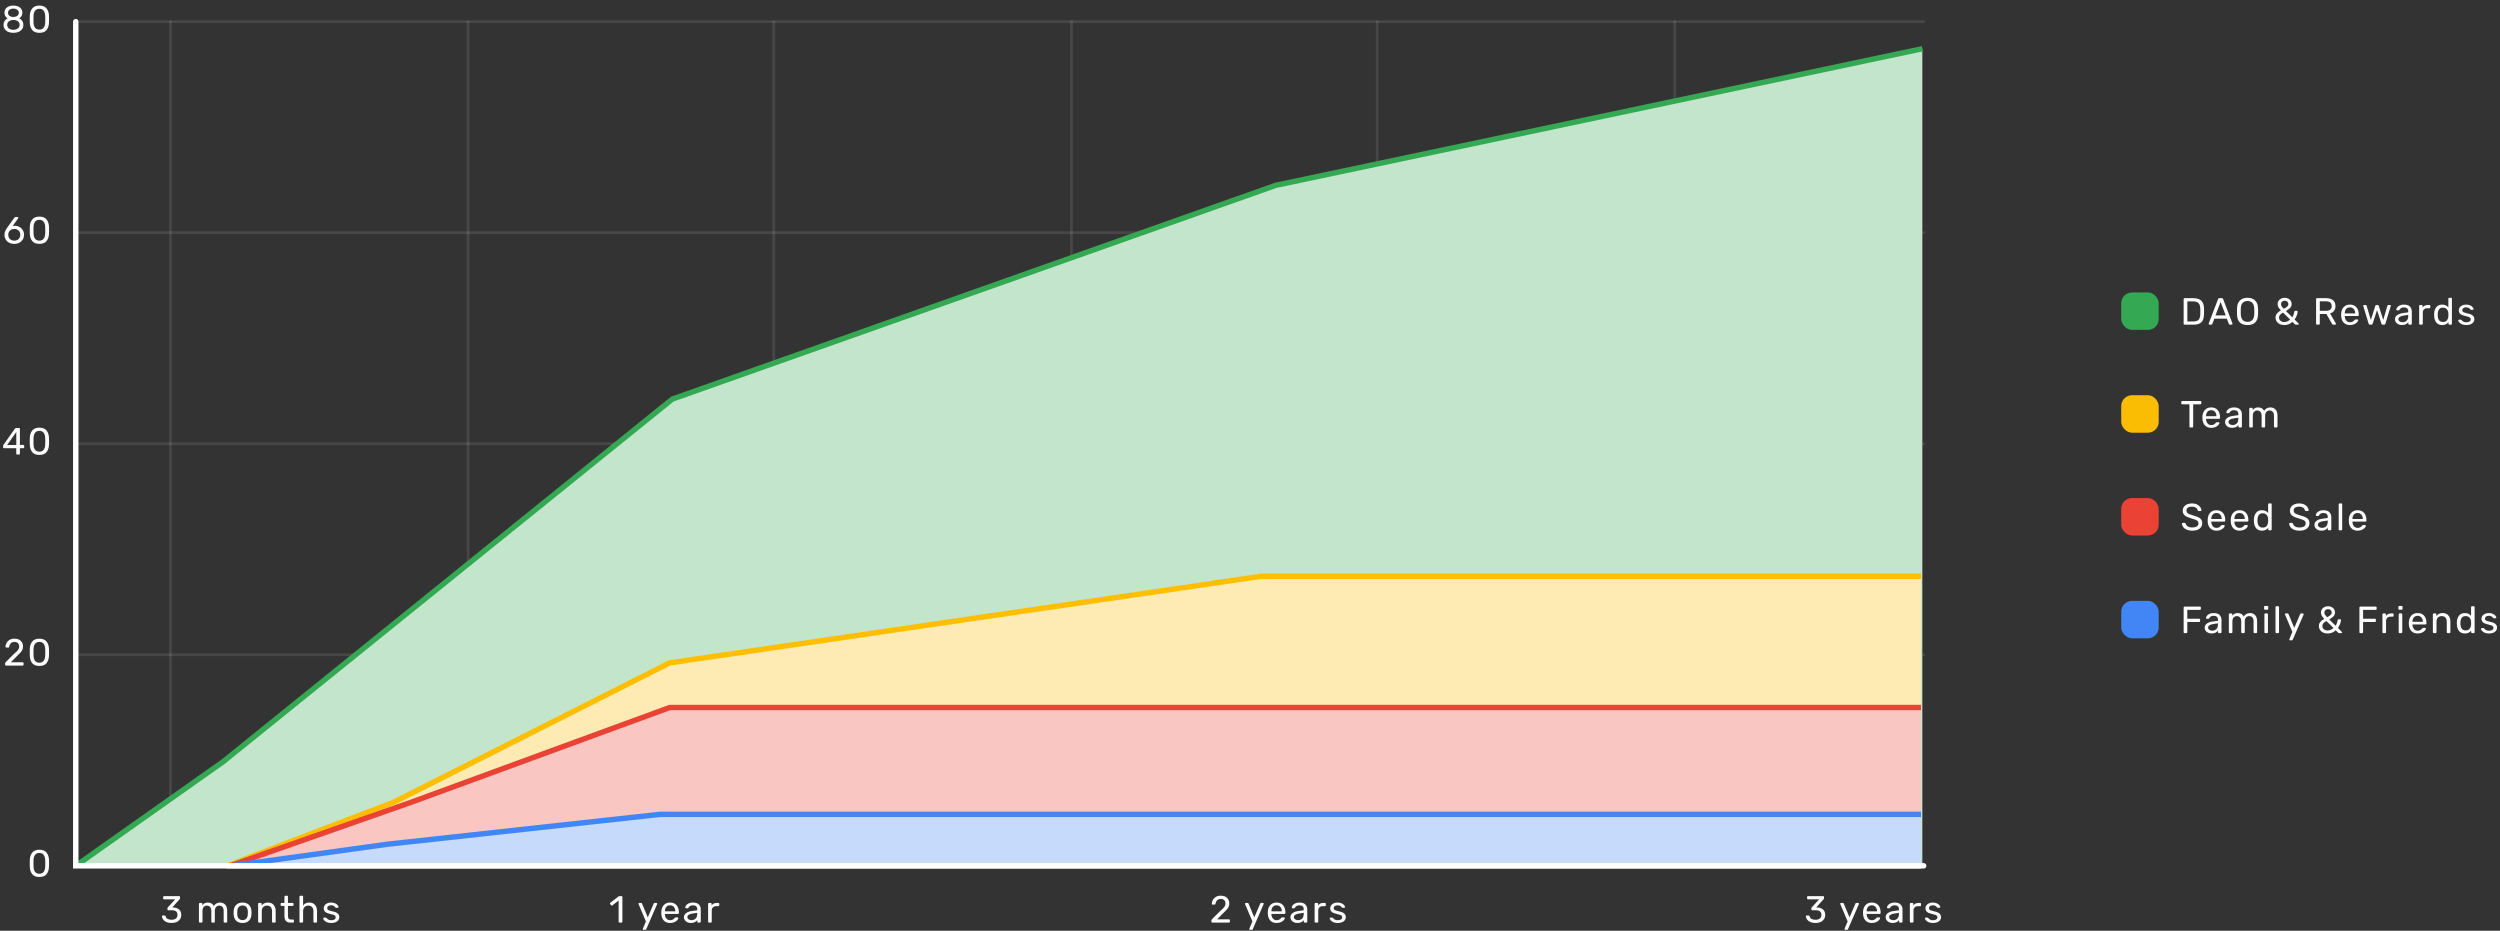 <svg width="924" height="344" viewBox="0 0 924 344" fill="none" xmlns="http://www.w3.org/2000/svg">
<rect x="0" y="0" width="924" height="344" fill="#333333" stroke="none"/>
<rect x="784" y="222.074" width="13.855" height="13.851" rx="4" fill="#4285F4"/>
<path d="M807.395 234C807.302 234 807.223 233.972 807.157 233.916C807.101 233.851 807.073 233.771 807.073 233.678V224.536C807.073 224.433 807.101 224.354 807.157 224.298C807.223 224.233 807.302 224.2 807.395 224.2H813.107C813.21 224.2 813.289 224.233 813.345 224.298C813.411 224.354 813.443 224.433 813.443 224.536V225.096C813.443 225.189 813.411 225.269 813.345 225.334C813.289 225.39 813.21 225.418 813.107 225.418H808.431V228.68H812.827C812.93 228.68 813.009 228.713 813.065 228.778C813.131 228.834 813.163 228.913 813.163 229.016V229.576C813.163 229.669 813.131 229.749 813.065 229.814C813 229.87 812.921 229.898 812.827 229.898H808.431V233.678C808.431 233.771 808.399 233.851 808.333 233.916C808.268 233.972 808.189 234 808.095 234H807.395ZM817.387 234.14C816.93 234.14 816.505 234.047 816.113 233.86C815.721 233.673 815.408 233.421 815.175 233.104C814.951 232.777 814.839 232.418 814.839 232.026C814.839 231.41 815.091 230.906 815.595 230.514C816.108 230.113 816.799 229.851 817.667 229.73L819.753 229.436V229.03C819.753 228.078 819.207 227.602 818.115 227.602C817.704 227.602 817.368 227.691 817.107 227.868C816.846 228.036 816.65 228.237 816.519 228.47C816.491 228.554 816.454 228.615 816.407 228.652C816.37 228.689 816.314 228.708 816.239 228.708H815.637C815.553 228.708 815.478 228.68 815.413 228.624C815.357 228.559 815.329 228.484 815.329 228.4C815.338 228.176 815.441 227.924 815.637 227.644C815.842 227.355 816.155 227.107 816.575 226.902C816.995 226.687 817.513 226.58 818.129 226.58C819.174 226.58 819.926 226.827 820.383 227.322C820.84 227.807 821.069 228.414 821.069 229.142V233.678C821.069 233.771 821.036 233.851 820.971 233.916C820.915 233.972 820.84 234 820.747 234H820.103C820.01 234 819.93 233.972 819.865 233.916C819.809 233.851 819.781 233.771 819.781 233.678V233.076C819.576 233.375 819.277 233.627 818.885 233.832C818.493 234.037 817.994 234.14 817.387 234.14ZM817.681 233.09C818.288 233.09 818.782 232.894 819.165 232.502C819.557 232.101 819.753 231.527 819.753 230.78V230.388L818.129 230.626C817.466 230.719 816.967 230.878 816.631 231.102C816.295 231.317 816.127 231.592 816.127 231.928C816.127 232.301 816.281 232.591 816.589 232.796C816.897 232.992 817.261 233.09 817.681 233.09ZM824.104 234C824.01 234 823.931 233.972 823.866 233.916C823.81 233.851 823.782 233.771 823.782 233.678V227.042C823.782 226.949 823.81 226.874 823.866 226.818C823.931 226.753 824.01 226.72 824.104 226.72H824.734C824.827 226.72 824.902 226.753 824.958 226.818C825.023 226.874 825.056 226.949 825.056 227.042V227.532C825.541 226.897 826.218 226.58 827.086 226.58C828.122 226.58 828.854 227.009 829.284 227.868C829.508 227.476 829.825 227.163 830.236 226.93C830.646 226.697 831.108 226.58 831.622 226.58C832.387 226.58 833.012 226.841 833.498 227.364C833.983 227.887 834.226 228.643 834.226 229.632V233.678C834.226 233.771 834.193 233.851 834.128 233.916C834.072 233.972 833.997 234 833.904 234H833.246C833.152 234 833.073 233.972 833.008 233.916C832.952 233.851 832.924 233.771 832.924 233.678V229.758C832.924 229.03 832.77 228.507 832.462 228.19C832.163 227.873 831.766 227.714 831.272 227.714C830.833 227.714 830.455 227.877 830.138 228.204C829.82 228.521 829.662 229.039 829.662 229.758V233.678C829.662 233.771 829.629 233.851 829.564 233.916C829.508 233.972 829.433 234 829.34 234H828.682C828.588 234 828.509 233.972 828.444 233.916C828.388 233.851 828.36 233.771 828.36 233.678V229.758C828.36 229.03 828.201 228.507 827.884 228.19C827.576 227.873 827.184 227.714 826.708 227.714C826.269 227.714 825.891 227.877 825.574 228.204C825.256 228.521 825.098 229.035 825.098 229.744V233.678C825.098 233.771 825.065 233.851 825 233.916C824.944 233.972 824.869 234 824.776 234H824.104ZM837.133 225.362C837.04 225.362 836.96 225.334 836.895 225.278C836.839 225.213 836.811 225.133 836.811 225.04V224.284C836.811 224.191 836.839 224.111 836.895 224.046C836.96 223.981 837.04 223.948 837.133 223.948H838.015C838.108 223.948 838.188 223.981 838.253 224.046C838.318 224.111 838.351 224.191 838.351 224.284V225.04C838.351 225.133 838.318 225.213 838.253 225.278C838.188 225.334 838.108 225.362 838.015 225.362H837.133ZM837.245 234C837.152 234 837.072 233.972 837.007 233.916C836.951 233.851 836.923 233.771 836.923 233.678V227.042C836.923 226.949 836.951 226.874 837.007 226.818C837.072 226.753 837.152 226.72 837.245 226.72H837.917C838.01 226.72 838.085 226.753 838.141 226.818C838.206 226.874 838.239 226.949 838.239 227.042V233.678C838.239 233.771 838.206 233.851 838.141 233.916C838.085 233.972 838.01 234 837.917 234H837.245ZM841.35 234C841.256 234 841.177 233.972 841.112 233.916C841.056 233.851 841.028 233.771 841.028 233.678V224.382C841.028 224.289 841.056 224.214 841.112 224.158C841.177 224.093 841.256 224.06 841.35 224.06H842.008C842.101 224.06 842.176 224.093 842.232 224.158C842.297 224.214 842.33 224.289 842.33 224.382V233.678C842.33 233.771 842.297 233.851 842.232 233.916C842.176 233.972 842.101 234 842.008 234H841.35ZM846.392 236.66C846.317 236.66 846.252 236.632 846.196 236.576C846.14 236.52 846.112 236.455 846.112 236.38C846.112 236.315 846.135 236.231 846.182 236.128L847.26 233.566L844.586 227.252C844.539 227.131 844.516 227.051 844.516 227.014C844.516 226.93 844.544 226.86 844.6 226.804C844.656 226.748 844.726 226.72 844.81 226.72H845.496C845.645 226.72 845.757 226.799 845.832 226.958L847.96 232.054L850.144 226.958C850.219 226.799 850.335 226.72 850.494 226.72H851.152C851.236 226.72 851.306 226.748 851.362 226.804C851.418 226.86 851.446 226.925 851.446 227C851.446 227.028 851.423 227.112 851.376 227.252L847.4 236.422C847.325 236.581 847.209 236.66 847.05 236.66H846.392ZM860.287 234.14C859.652 234.14 859.088 234.023 858.593 233.79C858.108 233.557 857.73 233.23 857.459 232.81C857.188 232.39 857.053 231.914 857.053 231.382C857.053 230.794 857.226 230.295 857.571 229.884C857.916 229.464 858.402 229.072 859.027 228.708C858.588 228.241 858.276 227.835 858.089 227.49C857.912 227.135 857.823 226.762 857.823 226.37C857.823 225.95 857.93 225.567 858.145 225.222C858.36 224.867 858.668 224.587 859.069 224.382C859.47 224.167 859.928 224.06 860.441 224.06C860.945 224.06 861.393 224.163 861.785 224.368C862.177 224.564 862.48 224.839 862.695 225.194C862.91 225.539 863.017 225.927 863.017 226.356C863.017 226.925 862.835 227.401 862.471 227.784C862.107 228.167 861.58 228.554 860.889 228.946L863.269 231.284C863.642 230.659 863.894 229.949 864.025 229.156C864.034 229.072 864.062 229.007 864.109 228.96C864.165 228.904 864.235 228.876 864.319 228.876H864.935C865.019 228.876 865.089 228.904 865.145 228.96C865.201 229.016 865.229 229.086 865.229 229.17C865.22 229.581 865.112 230.052 864.907 230.584C864.711 231.107 864.44 231.611 864.095 232.096L865.523 233.524C865.607 233.608 865.649 233.678 865.649 233.734C865.649 233.911 865.556 234 865.369 234H864.585C864.408 234 864.282 233.953 864.207 233.86L863.283 232.95C862.471 233.743 861.472 234.14 860.287 234.14ZM860.119 228.134C860.679 227.826 861.099 227.546 861.379 227.294C861.659 227.042 861.799 226.734 861.799 226.37C861.799 226.006 861.668 225.712 861.407 225.488C861.146 225.255 860.824 225.138 860.441 225.138C860.068 225.138 859.746 225.255 859.475 225.488C859.214 225.712 859.083 226.011 859.083 226.384C859.083 226.636 859.153 226.888 859.293 227.14C859.442 227.383 859.718 227.714 860.119 228.134ZM860.287 233.02C860.67 233.02 861.048 232.941 861.421 232.782C861.794 232.623 862.135 232.39 862.443 232.082L859.825 229.534C859.349 229.805 858.98 230.08 858.719 230.36C858.467 230.64 858.341 230.971 858.341 231.354C858.341 231.867 858.532 232.273 858.915 232.572C859.298 232.871 859.755 233.02 860.287 233.02ZM872.361 234C872.268 234 872.189 233.972 872.123 233.916C872.067 233.851 872.039 233.771 872.039 233.678V224.536C872.039 224.433 872.067 224.354 872.123 224.298C872.189 224.233 872.268 224.2 872.361 224.2H878.073C878.176 224.2 878.255 224.233 878.311 224.298C878.377 224.354 878.409 224.433 878.409 224.536V225.096C878.409 225.189 878.377 225.269 878.311 225.334C878.255 225.39 878.176 225.418 878.073 225.418H873.397V228.68H877.793C877.896 228.68 877.975 228.713 878.031 228.778C878.097 228.834 878.129 228.913 878.129 229.016V229.576C878.129 229.669 878.097 229.749 878.031 229.814C877.966 229.87 877.887 229.898 877.793 229.898H873.397V233.678C873.397 233.771 873.365 233.851 873.299 233.916C873.234 233.972 873.155 234 873.061 234H872.361ZM880.864 234C880.771 234 880.691 233.972 880.626 233.916C880.57 233.851 880.542 233.771 880.542 233.678V227.056C880.542 226.963 880.57 226.883 880.626 226.818C880.691 226.753 880.771 226.72 880.864 226.72H881.508C881.601 226.72 881.681 226.753 881.746 226.818C881.811 226.883 881.844 226.963 881.844 227.056V227.672C882.227 227.037 882.88 226.72 883.804 226.72H884.35C884.443 226.72 884.518 226.753 884.574 226.818C884.639 226.874 884.672 226.949 884.672 227.042V227.616C884.672 227.709 884.639 227.784 884.574 227.84C884.518 227.896 884.443 227.924 884.35 227.924H883.51C883.006 227.924 882.609 228.073 882.32 228.372C882.031 228.661 881.886 229.058 881.886 229.562V233.678C881.886 233.771 881.853 233.851 881.788 233.916C881.723 233.972 881.643 234 881.55 234H880.864ZM886.77 225.362C886.677 225.362 886.598 225.334 886.532 225.278C886.476 225.213 886.448 225.133 886.448 225.04V224.284C886.448 224.191 886.476 224.111 886.532 224.046C886.598 223.981 886.677 223.948 886.77 223.948H887.652C887.746 223.948 887.825 223.981 887.89 224.046C887.956 224.111 887.988 224.191 887.988 224.284V225.04C887.988 225.133 887.956 225.213 887.89 225.278C887.825 225.334 887.746 225.362 887.652 225.362H886.77ZM886.882 234C886.789 234 886.71 233.972 886.644 233.916C886.588 233.851 886.56 233.771 886.56 233.678V227.042C886.56 226.949 886.588 226.874 886.644 226.818C886.71 226.753 886.789 226.72 886.882 226.72H887.554C887.648 226.72 887.722 226.753 887.778 226.818C887.844 226.874 887.876 226.949 887.876 227.042V233.678C887.876 233.771 887.844 233.851 887.778 233.916C887.722 233.972 887.648 234 887.554 234H886.882ZM893.563 234.14C892.602 234.14 891.832 233.846 891.253 233.258C890.684 232.661 890.371 231.849 890.315 230.822L890.301 230.346L890.315 229.884C890.38 228.876 890.698 228.073 891.267 227.476C891.846 226.879 892.606 226.58 893.549 226.58C894.585 226.58 895.388 226.911 895.957 227.574C896.526 228.227 896.811 229.114 896.811 230.234V230.472C896.811 230.565 896.778 230.645 896.713 230.71C896.657 230.766 896.582 230.794 896.489 230.794H891.645V230.92C891.673 231.527 891.855 232.045 892.191 232.474C892.536 232.894 892.989 233.104 893.549 233.104C893.978 233.104 894.328 233.02 894.599 232.852C894.879 232.675 895.084 232.493 895.215 232.306C895.299 232.194 895.36 232.129 895.397 232.11C895.444 232.082 895.523 232.068 895.635 232.068H896.321C896.405 232.068 896.475 232.091 896.531 232.138C896.587 232.185 896.615 232.25 896.615 232.334C896.615 232.539 896.484 232.787 896.223 233.076C895.971 233.365 895.612 233.617 895.145 233.832C894.688 234.037 894.16 234.14 893.563 234.14ZM895.481 229.828V229.786C895.481 229.142 895.304 228.619 894.949 228.218C894.604 227.807 894.137 227.602 893.549 227.602C892.961 227.602 892.494 227.807 892.149 228.218C891.813 228.619 891.645 229.142 891.645 229.786V229.828H895.481ZM899.507 234C899.413 234 899.334 233.972 899.269 233.916C899.213 233.851 899.185 233.771 899.185 233.678V227.042C899.185 226.949 899.213 226.874 899.269 226.818C899.334 226.753 899.413 226.72 899.507 226.72H900.165C900.258 226.72 900.333 226.753 900.389 226.818C900.454 226.874 900.487 226.949 900.487 227.042V227.658C900.757 227.313 901.075 227.047 901.439 226.86C901.812 226.673 902.274 226.58 902.825 226.58C903.721 226.58 904.416 226.869 904.911 227.448C905.415 228.017 905.667 228.778 905.667 229.73V233.678C905.667 233.771 905.634 233.851 905.569 233.916C905.513 233.972 905.438 234 905.345 234H904.645C904.551 234 904.472 233.972 904.407 233.916C904.351 233.851 904.323 233.771 904.323 233.678V229.8C904.323 229.137 904.159 228.624 903.833 228.26C903.515 227.896 903.053 227.714 902.447 227.714C901.859 227.714 901.392 227.901 901.047 228.274C900.701 228.638 900.529 229.147 900.529 229.8V233.678C900.529 233.771 900.496 233.851 900.431 233.916C900.375 233.972 900.3 234 900.207 234H899.507ZM911.035 234.14C910.064 234.14 909.332 233.823 908.837 233.188C908.342 232.553 908.081 231.751 908.053 230.78L908.039 230.36L908.053 229.94C908.081 228.979 908.342 228.181 908.837 227.546C909.332 226.902 910.064 226.58 911.035 226.58C911.996 226.58 912.752 226.921 913.303 227.602V224.382C913.303 224.289 913.331 224.214 913.387 224.158C913.452 224.093 913.532 224.06 913.625 224.06H914.297C914.39 224.06 914.465 224.093 914.521 224.158C914.586 224.214 914.619 224.289 914.619 224.382V233.678C914.619 233.771 914.586 233.851 914.521 233.916C914.465 233.972 914.39 234 914.297 234H913.667C913.574 234 913.494 233.972 913.429 233.916C913.373 233.851 913.345 233.771 913.345 233.678V233.09C912.804 233.79 912.034 234.14 911.035 234.14ZM911.329 233.006C911.973 233.006 912.454 232.796 912.771 232.376C913.098 231.947 913.275 231.438 913.303 230.85C913.312 230.747 913.317 230.57 913.317 230.318C913.317 230.057 913.312 229.875 913.303 229.772C913.284 229.221 913.107 228.741 912.771 228.33C912.435 227.919 911.954 227.714 911.329 227.714C910.666 227.714 910.181 227.919 909.873 228.33C909.574 228.741 909.411 229.282 909.383 229.954L909.369 230.36C909.369 232.124 910.022 233.006 911.329 233.006ZM919.921 234.14C919.268 234.14 918.717 234.037 918.269 233.832C917.831 233.617 917.499 233.375 917.275 233.104C917.061 232.833 916.953 232.609 916.953 232.432C916.953 232.339 916.986 232.269 917.051 232.222C917.126 232.166 917.201 232.138 917.275 232.138H917.905C917.999 232.138 918.083 232.185 918.157 232.278C918.381 232.539 918.624 232.745 918.885 232.894C919.147 233.043 919.497 233.118 919.935 233.118C920.421 233.118 920.813 233.025 921.111 232.838C921.419 232.642 921.573 232.376 921.573 232.04C921.573 231.816 921.508 231.634 921.377 231.494C921.256 231.345 921.041 231.219 920.733 231.116C920.435 231.004 919.987 230.883 919.389 230.752C918.577 230.575 917.999 230.318 917.653 229.982C917.317 229.646 917.149 229.212 917.149 228.68C917.149 228.325 917.252 227.989 917.457 227.672C917.672 227.345 917.98 227.084 918.381 226.888C918.792 226.683 919.282 226.58 919.851 226.58C920.449 226.58 920.957 226.678 921.377 226.874C921.797 227.07 922.11 227.303 922.315 227.574C922.53 227.835 922.637 228.055 922.637 228.232C922.637 228.316 922.605 228.386 922.539 228.442C922.483 228.498 922.413 228.526 922.329 228.526H921.741C921.629 228.526 921.536 228.479 921.461 228.386C921.312 228.209 921.181 228.073 921.069 227.98C920.967 227.877 920.813 227.789 920.607 227.714C920.411 227.639 920.159 227.602 919.851 227.602C919.403 227.602 919.058 227.7 918.815 227.896C918.573 228.083 918.451 228.33 918.451 228.638C918.451 228.834 918.503 229.002 918.605 229.142C918.708 229.273 918.904 229.394 919.193 229.506C919.492 229.618 919.921 229.735 920.481 229.856C921.368 230.043 921.993 230.313 922.357 230.668C922.731 231.013 922.917 231.457 922.917 231.998C922.917 232.399 922.801 232.763 922.567 233.09C922.334 233.417 921.989 233.673 921.531 233.86C921.083 234.047 920.547 234.14 919.921 234.14Z" fill="#FCFCFC"/>
<rect x="784" y="184.074" width="13.855" height="13.851" rx="4" fill="#EA4335"/>
<path d="M810.223 196.14C809.449 196.14 808.777 196.019 808.207 195.776C807.647 195.533 807.218 195.216 806.919 194.824C806.621 194.423 806.462 193.993 806.443 193.536C806.443 193.461 806.471 193.396 806.527 193.34C806.593 193.275 806.667 193.242 806.751 193.242H807.465C807.643 193.242 807.764 193.335 807.829 193.522C807.913 193.914 808.151 194.25 808.543 194.53C808.945 194.81 809.505 194.95 810.223 194.95C810.998 194.95 811.581 194.815 811.973 194.544C812.365 194.264 812.561 193.877 812.561 193.382C812.561 193.065 812.463 192.808 812.267 192.612C812.081 192.416 811.801 192.243 811.427 192.094C811.054 191.945 810.494 191.758 809.747 191.534C809.019 191.329 808.441 191.109 808.011 190.876C807.582 190.643 807.26 190.353 807.045 190.008C806.831 189.663 806.723 189.229 806.723 188.706C806.723 188.202 806.859 187.749 807.129 187.348C807.409 186.947 807.806 186.634 808.319 186.41C808.833 186.177 809.444 186.06 810.153 186.06C810.881 186.06 811.507 186.191 812.029 186.452C812.552 186.704 812.949 187.026 813.219 187.418C813.49 187.81 813.635 188.202 813.653 188.594C813.653 188.669 813.625 188.734 813.569 188.79C813.523 188.846 813.453 188.874 813.359 188.874H812.617C812.421 188.874 812.3 188.785 812.253 188.608C812.197 188.216 811.978 187.894 811.595 187.642C811.213 187.381 810.732 187.25 810.153 187.25C809.519 187.25 809.019 187.371 808.655 187.614C808.291 187.857 808.109 188.216 808.109 188.692C808.109 189.009 808.193 189.271 808.361 189.476C808.539 189.681 808.805 189.863 809.159 190.022C809.514 190.171 810.032 190.344 810.713 190.54C811.507 190.755 812.132 190.979 812.589 191.212C813.047 191.436 813.387 191.721 813.611 192.066C813.835 192.402 813.947 192.831 813.947 193.354C813.947 194.222 813.611 194.903 812.939 195.398C812.267 195.893 811.362 196.14 810.223 196.14ZM819.212 196.14C818.251 196.14 817.481 195.846 816.902 195.258C816.333 194.661 816.02 193.849 815.964 192.822L815.95 192.346L815.964 191.884C816.03 190.876 816.347 190.073 816.916 189.476C817.495 188.879 818.256 188.58 819.198 188.58C820.234 188.58 821.037 188.911 821.606 189.574C822.176 190.227 822.46 191.114 822.46 192.234V192.472C822.46 192.565 822.428 192.645 822.362 192.71C822.306 192.766 822.232 192.794 822.138 192.794H817.294V192.92C817.322 193.527 817.504 194.045 817.84 194.474C818.186 194.894 818.638 195.104 819.198 195.104C819.628 195.104 819.978 195.02 820.248 194.852C820.528 194.675 820.734 194.493 820.864 194.306C820.948 194.194 821.009 194.129 821.046 194.11C821.093 194.082 821.172 194.068 821.284 194.068H821.97C822.054 194.068 822.124 194.091 822.18 194.138C822.236 194.185 822.264 194.25 822.264 194.334C822.264 194.539 822.134 194.787 821.872 195.076C821.62 195.365 821.261 195.617 820.794 195.832C820.337 196.037 819.81 196.14 819.212 196.14ZM821.13 191.828V191.786C821.13 191.142 820.953 190.619 820.598 190.218C820.253 189.807 819.786 189.602 819.198 189.602C818.61 189.602 818.144 189.807 817.798 190.218C817.462 190.619 817.294 191.142 817.294 191.786V191.828H821.13ZM827.746 196.14C826.785 196.14 826.015 195.846 825.436 195.258C824.867 194.661 824.554 193.849 824.498 192.822L824.484 192.346L824.498 191.884C824.564 190.876 824.881 190.073 825.45 189.476C826.029 188.879 826.79 188.58 827.732 188.58C828.768 188.58 829.571 188.911 830.14 189.574C830.71 190.227 830.994 191.114 830.994 192.234V192.472C830.994 192.565 830.962 192.645 830.896 192.71C830.84 192.766 830.766 192.794 830.672 192.794H825.828V192.92C825.856 193.527 826.038 194.045 826.374 194.474C826.72 194.894 827.172 195.104 827.732 195.104C828.162 195.104 828.512 195.02 828.782 194.852C829.062 194.675 829.268 194.493 829.398 194.306C829.482 194.194 829.543 194.129 829.58 194.11C829.627 194.082 829.706 194.068 829.818 194.068H830.504C830.588 194.068 830.658 194.091 830.714 194.138C830.77 194.185 830.798 194.25 830.798 194.334C830.798 194.539 830.668 194.787 830.406 195.076C830.154 195.365 829.795 195.617 829.328 195.832C828.871 196.037 828.344 196.14 827.746 196.14ZM829.664 191.828V191.786C829.664 191.142 829.487 190.619 829.132 190.218C828.787 189.807 828.32 189.602 827.732 189.602C827.144 189.602 826.678 189.807 826.332 190.218C825.996 190.619 825.828 191.142 825.828 191.786V191.828H829.664ZM836.028 196.14C835.058 196.14 834.325 195.823 833.83 195.188C833.336 194.553 833.074 193.751 833.046 192.78L833.032 192.36L833.046 191.94C833.074 190.979 833.336 190.181 833.83 189.546C834.325 188.902 835.058 188.58 836.028 188.58C836.99 188.58 837.746 188.921 838.296 189.602V186.382C838.296 186.289 838.324 186.214 838.38 186.158C838.446 186.093 838.525 186.06 838.618 186.06H839.29C839.384 186.06 839.458 186.093 839.514 186.158C839.58 186.214 839.612 186.289 839.612 186.382V195.678C839.612 195.771 839.58 195.851 839.514 195.916C839.458 195.972 839.384 196 839.29 196H838.66C838.567 196 838.488 195.972 838.422 195.916C838.366 195.851 838.338 195.771 838.338 195.678V195.09C837.797 195.79 837.027 196.14 836.028 196.14ZM836.322 195.006C836.966 195.006 837.447 194.796 837.764 194.376C838.091 193.947 838.268 193.438 838.296 192.85C838.306 192.747 838.31 192.57 838.31 192.318C838.31 192.057 838.306 191.875 838.296 191.772C838.278 191.221 838.1 190.741 837.764 190.33C837.428 189.919 836.948 189.714 836.322 189.714C835.66 189.714 835.174 189.919 834.866 190.33C834.568 190.741 834.404 191.282 834.376 191.954L834.362 192.36C834.362 194.124 835.016 195.006 836.322 195.006ZM849.858 196.14C849.084 196.14 848.412 196.019 847.842 195.776C847.282 195.533 846.853 195.216 846.554 194.824C846.256 194.423 846.097 193.993 846.078 193.536C846.078 193.461 846.106 193.396 846.162 193.34C846.228 193.275 846.302 193.242 846.386 193.242H847.1C847.278 193.242 847.399 193.335 847.464 193.522C847.548 193.914 847.786 194.25 848.178 194.53C848.58 194.81 849.14 194.95 849.858 194.95C850.633 194.95 851.216 194.815 851.608 194.544C852 194.264 852.196 193.877 852.196 193.382C852.196 193.065 852.098 192.808 851.902 192.612C851.716 192.416 851.436 192.243 851.062 192.094C850.689 191.945 850.129 191.758 849.382 191.534C848.654 191.329 848.076 191.109 847.646 190.876C847.217 190.643 846.895 190.353 846.68 190.008C846.466 189.663 846.358 189.229 846.358 188.706C846.358 188.202 846.494 187.749 846.764 187.348C847.044 186.947 847.441 186.634 847.954 186.41C848.468 186.177 849.079 186.06 849.788 186.06C850.516 186.06 851.142 186.191 851.664 186.452C852.187 186.704 852.584 187.026 852.854 187.418C853.125 187.81 853.27 188.202 853.288 188.594C853.288 188.669 853.26 188.734 853.204 188.79C853.158 188.846 853.088 188.874 852.994 188.874H852.252C852.056 188.874 851.935 188.785 851.888 188.608C851.832 188.216 851.613 187.894 851.23 187.642C850.848 187.381 850.367 187.25 849.788 187.25C849.154 187.25 848.654 187.371 848.29 187.614C847.926 187.857 847.744 188.216 847.744 188.692C847.744 189.009 847.828 189.271 847.996 189.476C848.174 189.681 848.44 189.863 848.794 190.022C849.149 190.171 849.667 190.344 850.348 190.54C851.142 190.755 851.767 190.979 852.224 191.212C852.682 191.436 853.022 191.721 853.246 192.066C853.47 192.402 853.582 192.831 853.582 193.354C853.582 194.222 853.246 194.903 852.574 195.398C851.902 195.893 850.997 196.14 849.858 196.14ZM857.965 196.14C857.508 196.14 857.083 196.047 856.691 195.86C856.299 195.673 855.987 195.421 855.753 195.104C855.529 194.777 855.417 194.418 855.417 194.026C855.417 193.41 855.669 192.906 856.173 192.514C856.687 192.113 857.377 191.851 858.245 191.73L860.331 191.436V191.03C860.331 190.078 859.785 189.602 858.693 189.602C858.283 189.602 857.947 189.691 857.685 189.868C857.424 190.036 857.228 190.237 857.097 190.47C857.069 190.554 857.032 190.615 856.985 190.652C856.948 190.689 856.892 190.708 856.817 190.708H856.215C856.131 190.708 856.057 190.68 855.991 190.624C855.935 190.559 855.907 190.484 855.907 190.4C855.917 190.176 856.019 189.924 856.215 189.644C856.421 189.355 856.733 189.107 857.153 188.902C857.573 188.687 858.091 188.58 858.707 188.58C859.753 188.58 860.504 188.827 860.961 189.322C861.419 189.807 861.647 190.414 861.647 191.142V195.678C861.647 195.771 861.615 195.851 861.549 195.916C861.493 195.972 861.419 196 861.325 196H860.681C860.588 196 860.509 195.972 860.443 195.916C860.387 195.851 860.359 195.771 860.359 195.678V195.076C860.154 195.375 859.855 195.627 859.463 195.832C859.071 196.037 858.572 196.14 857.965 196.14ZM858.259 195.09C858.866 195.09 859.361 194.894 859.743 194.502C860.135 194.101 860.331 193.527 860.331 192.78V192.388L858.707 192.626C858.045 192.719 857.545 192.878 857.209 193.102C856.873 193.317 856.705 193.592 856.705 193.928C856.705 194.301 856.859 194.591 857.167 194.796C857.475 194.992 857.839 195.09 858.259 195.09ZM864.696 196C864.602 196 864.523 195.972 864.458 195.916C864.402 195.851 864.374 195.771 864.374 195.678V186.382C864.374 186.289 864.402 186.214 864.458 186.158C864.523 186.093 864.602 186.06 864.696 186.06H865.354C865.447 186.06 865.522 186.093 865.578 186.158C865.643 186.214 865.676 186.289 865.676 186.382V195.678C865.676 195.771 865.643 195.851 865.578 195.916C865.522 195.972 865.447 196 865.354 196H864.696ZM871.376 196.14C870.415 196.14 869.645 195.846 869.066 195.258C868.497 194.661 868.184 193.849 868.128 192.822L868.114 192.346L868.128 191.884C868.193 190.876 868.511 190.073 869.08 189.476C869.659 188.879 870.419 188.58 871.362 188.58C872.398 188.58 873.201 188.911 873.77 189.574C874.339 190.227 874.624 191.114 874.624 192.234V192.472C874.624 192.565 874.591 192.645 874.526 192.71C874.47 192.766 874.395 192.794 874.302 192.794H869.458V192.92C869.486 193.527 869.668 194.045 870.004 194.474C870.349 194.894 870.802 195.104 871.362 195.104C871.791 195.104 872.141 195.02 872.412 194.852C872.692 194.675 872.897 194.493 873.028 194.306C873.112 194.194 873.173 194.129 873.21 194.11C873.257 194.082 873.336 194.068 873.448 194.068H874.134C874.218 194.068 874.288 194.091 874.344 194.138C874.4 194.185 874.428 194.25 874.428 194.334C874.428 194.539 874.297 194.787 874.036 195.076C873.784 195.365 873.425 195.617 872.958 195.832C872.501 196.037 871.973 196.14 871.376 196.14ZM873.294 191.828V191.786C873.294 191.142 873.117 190.619 872.762 190.218C872.417 189.807 871.95 189.602 871.362 189.602C870.774 189.602 870.307 189.807 869.962 190.218C869.626 190.619 869.458 191.142 869.458 191.786V191.828H873.294Z" fill="#FCFCFC"/>
<rect x="784" y="146.074" width="13.855" height="13.851" rx="4" fill="#FBBC04"/>
<path d="M809.537 158C809.444 158 809.365 157.972 809.299 157.916C809.243 157.851 809.215 157.771 809.215 157.678V149.446H806.527C806.434 149.446 806.355 149.418 806.289 149.362C806.233 149.297 806.205 149.217 806.205 149.124V148.536C806.205 148.443 806.233 148.363 806.289 148.298C806.355 148.233 806.434 148.2 806.527 148.2H813.275C813.378 148.2 813.457 148.233 813.513 148.298C813.579 148.354 813.611 148.433 813.611 148.536V149.124C813.611 149.217 813.579 149.297 813.513 149.362C813.448 149.418 813.369 149.446 813.275 149.446H810.601V157.678C810.601 157.771 810.569 157.851 810.503 157.916C810.438 157.972 810.359 158 810.265 158H809.537ZM817.271 158.14C816.31 158.14 815.54 157.846 814.961 157.258C814.392 156.661 814.079 155.849 814.023 154.822L814.009 154.346L814.023 153.884C814.088 152.876 814.406 152.073 814.975 151.476C815.554 150.879 816.314 150.58 817.257 150.58C818.293 150.58 819.096 150.911 819.665 151.574C820.234 152.227 820.519 153.114 820.519 154.234V154.472C820.519 154.565 820.486 154.645 820.421 154.71C820.365 154.766 820.29 154.794 820.197 154.794H815.353V154.92C815.381 155.527 815.563 156.045 815.899 156.474C816.244 156.894 816.697 157.104 817.257 157.104C817.686 157.104 818.036 157.02 818.307 156.852C818.587 156.675 818.792 156.493 818.923 156.306C819.007 156.194 819.068 156.129 819.105 156.11C819.152 156.082 819.231 156.068 819.343 156.068H820.029C820.113 156.068 820.183 156.091 820.239 156.138C820.295 156.185 820.323 156.25 820.323 156.334C820.323 156.539 820.192 156.787 819.931 157.076C819.679 157.365 819.32 157.617 818.853 157.832C818.396 158.037 817.868 158.14 817.271 158.14ZM819.189 153.828V153.786C819.189 153.142 819.012 152.619 818.657 152.218C818.312 151.807 817.845 151.602 817.257 151.602C816.669 151.602 816.202 151.807 815.857 152.218C815.521 152.619 815.353 153.142 815.353 153.786V153.828H819.189ZM824.923 158.14C824.466 158.14 824.041 158.047 823.649 157.86C823.257 157.673 822.944 157.421 822.711 157.104C822.487 156.777 822.375 156.418 822.375 156.026C822.375 155.41 822.627 154.906 823.131 154.514C823.644 154.113 824.335 153.851 825.203 153.73L827.289 153.436V153.03C827.289 152.078 826.743 151.602 825.651 151.602C825.24 151.602 824.904 151.691 824.643 151.868C824.382 152.036 824.186 152.237 824.055 152.47C824.027 152.554 823.99 152.615 823.943 152.652C823.906 152.689 823.85 152.708 823.775 152.708H823.173C823.089 152.708 823.014 152.68 822.949 152.624C822.893 152.559 822.865 152.484 822.865 152.4C822.874 152.176 822.977 151.924 823.173 151.644C823.378 151.355 823.691 151.107 824.111 150.902C824.531 150.687 825.049 150.58 825.665 150.58C826.71 150.58 827.462 150.827 827.919 151.322C828.376 151.807 828.605 152.414 828.605 153.142V157.678C828.605 157.771 828.572 157.851 828.507 157.916C828.451 157.972 828.376 158 828.283 158H827.639C827.546 158 827.466 157.972 827.401 157.916C827.345 157.851 827.317 157.771 827.317 157.678V157.076C827.112 157.375 826.813 157.627 826.421 157.832C826.029 158.037 825.53 158.14 824.923 158.14ZM825.217 157.09C825.824 157.09 826.318 156.894 826.701 156.502C827.093 156.101 827.289 155.527 827.289 154.78V154.388L825.665 154.626C825.002 154.719 824.503 154.878 824.167 155.102C823.831 155.317 823.663 155.592 823.663 155.928C823.663 156.301 823.817 156.591 824.125 156.796C824.433 156.992 824.797 157.09 825.217 157.09ZM831.64 158C831.546 158 831.467 157.972 831.402 157.916C831.346 157.851 831.318 157.771 831.318 157.678V151.042C831.318 150.949 831.346 150.874 831.402 150.818C831.467 150.753 831.546 150.72 831.64 150.72H832.27C832.363 150.72 832.438 150.753 832.494 150.818C832.559 150.874 832.592 150.949 832.592 151.042V151.532C833.077 150.897 833.754 150.58 834.622 150.58C835.658 150.58 836.39 151.009 836.82 151.868C837.044 151.476 837.361 151.163 837.772 150.93C838.182 150.697 838.644 150.58 839.158 150.58C839.923 150.58 840.548 150.841 841.034 151.364C841.519 151.887 841.762 152.643 841.762 153.632V157.678C841.762 157.771 841.729 157.851 841.664 157.916C841.608 157.972 841.533 158 841.44 158H840.782C840.688 158 840.609 157.972 840.544 157.916C840.488 157.851 840.46 157.771 840.46 157.678V153.758C840.46 153.03 840.306 152.507 839.998 152.19C839.699 151.873 839.302 151.714 838.808 151.714C838.369 151.714 837.991 151.877 837.674 152.204C837.356 152.521 837.198 153.039 837.198 153.758V157.678C837.198 157.771 837.165 157.851 837.1 157.916C837.044 157.972 836.969 158 836.876 158H836.218C836.124 158 836.045 157.972 835.98 157.916C835.924 157.851 835.896 157.771 835.896 157.678V153.758C835.896 153.03 835.737 152.507 835.42 152.19C835.112 151.873 834.72 151.714 834.244 151.714C833.805 151.714 833.427 151.877 833.11 152.204C832.792 152.521 832.634 153.035 832.634 153.744V157.678C832.634 157.771 832.601 157.851 832.536 157.916C832.48 157.972 832.405 158 832.312 158H831.64Z" fill="#FCFCFC"/>
<rect x="784" y="108.074" width="13.855" height="13.851" rx="4" fill="#34A853"/>
<path d="M807.395 120C807.302 120 807.223 119.972 807.157 119.916C807.101 119.851 807.073 119.771 807.073 119.678V110.536C807.073 110.433 807.101 110.354 807.157 110.298C807.223 110.233 807.302 110.2 807.395 110.2H810.573C811.983 110.2 813 110.517 813.625 111.152C814.251 111.777 814.577 112.725 814.605 113.994C814.615 114.265 814.619 114.629 814.619 115.086C814.619 115.543 814.615 115.912 814.605 116.192C814.577 117.079 814.428 117.802 814.157 118.362C813.896 118.913 813.481 119.323 812.911 119.594C812.342 119.865 811.586 120 810.643 120H807.395ZM810.573 118.81C811.217 118.81 811.726 118.721 812.099 118.544C812.482 118.367 812.757 118.087 812.925 117.704C813.103 117.312 813.201 116.789 813.219 116.136C813.238 115.576 813.247 115.226 813.247 115.086C813.247 114.937 813.238 114.591 813.219 114.05C813.201 113.126 812.981 112.454 812.561 112.034C812.141 111.605 811.455 111.39 810.503 111.39H808.445V118.81H810.573ZM816.604 120C816.529 120 816.464 119.972 816.408 119.916C816.352 119.86 816.324 119.795 816.324 119.72C816.324 119.645 816.328 119.594 816.338 119.566L819.81 110.508C819.884 110.303 820.034 110.2 820.258 110.2H821.21C821.434 110.2 821.583 110.303 821.658 110.508L825.116 119.566L825.144 119.72C825.144 119.795 825.116 119.86 825.06 119.916C825.004 119.972 824.938 120 824.864 120H824.15C824.047 120 823.968 119.977 823.912 119.93C823.856 119.874 823.818 119.818 823.8 119.762L823.03 117.774H818.438L817.668 119.762C817.649 119.818 817.607 119.874 817.542 119.93C817.486 119.977 817.411 120 817.318 120H816.604ZM822.624 116.57L820.734 111.6L818.844 116.57H822.624ZM830.691 120.14C829.468 120.14 828.521 119.823 827.849 119.188C827.186 118.544 826.836 117.578 826.799 116.29C826.79 116.01 826.785 115.613 826.785 115.1C826.785 114.587 826.79 114.195 826.799 113.924C826.836 112.664 827.2 111.707 827.891 111.054C828.582 110.391 829.515 110.06 830.691 110.06C831.858 110.06 832.786 110.391 833.477 111.054C834.168 111.707 834.532 112.664 834.569 113.924C834.588 114.465 834.597 114.857 834.597 115.1C834.597 115.333 834.588 115.73 834.569 116.29C834.532 117.578 834.177 118.544 833.505 119.188C832.842 119.823 831.904 120.14 830.691 120.14ZM830.691 118.95C831.428 118.95 832.016 118.726 832.455 118.278C832.894 117.83 833.132 117.144 833.169 116.22C833.188 115.66 833.197 115.287 833.197 115.1C833.197 114.895 833.188 114.521 833.169 113.98C833.132 113.056 832.889 112.37 832.441 111.922C832.002 111.474 831.419 111.25 830.691 111.25C829.954 111.25 829.361 111.474 828.913 111.922C828.474 112.37 828.236 113.056 828.199 113.98C828.19 114.251 828.185 114.624 828.185 115.1C828.185 115.567 828.19 115.94 828.199 116.22C828.236 117.144 828.474 117.83 828.913 118.278C829.361 118.726 829.954 118.95 830.691 118.95ZM844.269 120.14C843.635 120.14 843.07 120.023 842.575 119.79C842.09 119.557 841.712 119.23 841.441 118.81C841.171 118.39 841.035 117.914 841.035 117.382C841.035 116.794 841.208 116.295 841.553 115.884C841.899 115.464 842.384 115.072 843.009 114.708C842.571 114.241 842.258 113.835 842.071 113.49C841.894 113.135 841.805 112.762 841.805 112.37C841.805 111.95 841.913 111.567 842.127 111.222C842.342 110.867 842.65 110.587 843.051 110.382C843.453 110.167 843.91 110.06 844.423 110.06C844.927 110.06 845.375 110.163 845.767 110.368C846.159 110.564 846.463 110.839 846.677 111.194C846.892 111.539 846.999 111.927 846.999 112.356C846.999 112.925 846.817 113.401 846.453 113.784C846.089 114.167 845.562 114.554 844.871 114.946L847.251 117.284C847.625 116.659 847.877 115.949 848.007 115.156C848.017 115.072 848.045 115.007 848.091 114.96C848.147 114.904 848.217 114.876 848.301 114.876H848.917C849.001 114.876 849.071 114.904 849.127 114.96C849.183 115.016 849.211 115.086 849.211 115.17C849.202 115.581 849.095 116.052 848.889 116.584C848.693 117.107 848.423 117.611 848.077 118.096L849.505 119.524C849.589 119.608 849.631 119.678 849.631 119.734C849.631 119.911 849.538 120 849.351 120H848.567C848.39 120 848.264 119.953 848.189 119.86L847.265 118.95C846.453 119.743 845.455 120.14 844.269 120.14ZM844.101 114.134C844.661 113.826 845.081 113.546 845.361 113.294C845.641 113.042 845.781 112.734 845.781 112.37C845.781 112.006 845.651 111.712 845.389 111.488C845.128 111.255 844.806 111.138 844.423 111.138C844.05 111.138 843.728 111.255 843.457 111.488C843.196 111.712 843.065 112.011 843.065 112.384C843.065 112.636 843.135 112.888 843.275 113.14C843.425 113.383 843.7 113.714 844.101 114.134ZM844.269 119.02C844.652 119.02 845.03 118.941 845.403 118.782C845.777 118.623 846.117 118.39 846.425 118.082L843.807 115.534C843.331 115.805 842.963 116.08 842.701 116.36C842.449 116.64 842.323 116.971 842.323 117.354C842.323 117.867 842.515 118.273 842.897 118.572C843.28 118.871 843.737 119.02 844.269 119.02ZM856.344 120C856.25 120 856.171 119.972 856.106 119.916C856.05 119.851 856.022 119.771 856.022 119.678V110.536C856.022 110.433 856.05 110.354 856.106 110.298C856.171 110.233 856.25 110.2 856.344 110.2H859.76C860.833 110.2 861.673 110.452 862.28 110.956C862.886 111.46 863.19 112.188 863.19 113.14C863.19 113.849 863.012 114.433 862.658 114.89C862.312 115.347 861.822 115.665 861.188 115.842L863.344 119.566C863.372 119.622 863.386 119.673 863.386 119.72C863.386 119.795 863.353 119.86 863.288 119.916C863.232 119.972 863.166 120 863.092 120H862.42C862.28 120 862.168 119.967 862.084 119.902C862.009 119.837 861.939 119.743 861.874 119.622L859.844 116.066H857.394V119.678C857.394 119.771 857.361 119.851 857.296 119.916C857.23 119.972 857.151 120 857.058 120H856.344ZM859.704 114.876C861.094 114.876 861.79 114.293 861.79 113.126C861.79 111.959 861.094 111.376 859.704 111.376H857.394V114.876H859.704ZM868.543 120.14C867.582 120.14 866.812 119.846 866.233 119.258C865.664 118.661 865.351 117.849 865.295 116.822L865.281 116.346L865.295 115.884C865.361 114.876 865.678 114.073 866.247 113.476C866.826 112.879 867.587 112.58 868.529 112.58C869.565 112.58 870.368 112.911 870.937 113.574C871.507 114.227 871.791 115.114 871.791 116.234V116.472C871.791 116.565 871.759 116.645 871.693 116.71C871.637 116.766 871.563 116.794 871.469 116.794H866.625V116.92C866.653 117.527 866.835 118.045 867.171 118.474C867.517 118.894 867.969 119.104 868.529 119.104C868.959 119.104 869.309 119.02 869.579 118.852C869.859 118.675 870.065 118.493 870.195 118.306C870.279 118.194 870.34 118.129 870.377 118.11C870.424 118.082 870.503 118.068 870.615 118.068H871.301C871.385 118.068 871.455 118.091 871.511 118.138C871.567 118.185 871.595 118.25 871.595 118.334C871.595 118.539 871.465 118.787 871.203 119.076C870.951 119.365 870.592 119.617 870.125 119.832C869.668 120.037 869.141 120.14 868.543 120.14ZM870.461 115.828V115.786C870.461 115.142 870.284 114.619 869.929 114.218C869.584 113.807 869.117 113.602 868.529 113.602C867.941 113.602 867.475 113.807 867.129 114.218C866.793 114.619 866.625 115.142 866.625 115.786V115.828H870.461ZM875.906 120C875.785 120 875.691 119.972 875.626 119.916C875.561 119.86 875.505 119.771 875.458 119.65L873.47 113.154L873.442 113.014C873.442 112.93 873.47 112.86 873.526 112.804C873.591 112.748 873.661 112.72 873.736 112.72H874.352C874.445 112.72 874.52 112.748 874.576 112.804C874.641 112.851 874.683 112.902 874.702 112.958L876.256 118.236L877.922 113.014C877.941 112.939 877.983 112.874 878.048 112.818C878.113 112.753 878.202 112.72 878.314 112.72H878.79C878.902 112.72 878.991 112.753 879.056 112.818C879.121 112.874 879.163 112.939 879.182 113.014L880.848 118.236L882.402 112.958C882.411 112.911 882.444 112.86 882.5 112.804C882.565 112.748 882.645 112.72 882.738 112.72H883.368C883.443 112.72 883.508 112.748 883.564 112.804C883.62 112.86 883.648 112.93 883.648 113.014L883.62 113.154L881.646 119.65C881.599 119.771 881.543 119.86 881.478 119.916C881.413 119.972 881.315 120 881.184 120H880.638C880.386 120 880.232 119.883 880.176 119.65L878.552 114.638L876.928 119.65C876.853 119.883 876.695 120 876.452 120H875.906ZM887.723 120.14C887.266 120.14 886.841 120.047 886.449 119.86C886.057 119.673 885.745 119.421 885.511 119.104C885.287 118.777 885.175 118.418 885.175 118.026C885.175 117.41 885.427 116.906 885.931 116.514C886.445 116.113 887.135 115.851 888.003 115.73L890.089 115.436V115.03C890.089 114.078 889.543 113.602 888.451 113.602C888.041 113.602 887.705 113.691 887.443 113.868C887.182 114.036 886.986 114.237 886.855 114.47C886.827 114.554 886.79 114.615 886.743 114.652C886.706 114.689 886.65 114.708 886.575 114.708H885.973C885.889 114.708 885.815 114.68 885.749 114.624C885.693 114.559 885.665 114.484 885.665 114.4C885.675 114.176 885.777 113.924 885.973 113.644C886.179 113.355 886.491 113.107 886.911 112.902C887.331 112.687 887.849 112.58 888.465 112.58C889.511 112.58 890.262 112.827 890.719 113.322C891.177 113.807 891.405 114.414 891.405 115.142V119.678C891.405 119.771 891.373 119.851 891.307 119.916C891.251 119.972 891.177 120 891.083 120H890.439C890.346 120 890.267 119.972 890.201 119.916C890.145 119.851 890.117 119.771 890.117 119.678V119.076C889.912 119.375 889.613 119.627 889.221 119.832C888.829 120.037 888.33 120.14 887.723 120.14ZM888.017 119.09C888.624 119.09 889.119 118.894 889.501 118.502C889.893 118.101 890.089 117.527 890.089 116.78V116.388L888.465 116.626C887.803 116.719 887.303 116.878 886.967 117.102C886.631 117.317 886.463 117.592 886.463 117.928C886.463 118.301 886.617 118.591 886.925 118.796C887.233 118.992 887.597 119.09 888.017 119.09ZM894.44 120C894.347 120 894.267 119.972 894.202 119.916C894.146 119.851 894.118 119.771 894.118 119.678V113.056C894.118 112.963 894.146 112.883 894.202 112.818C894.267 112.753 894.347 112.72 894.44 112.72H895.084C895.177 112.72 895.257 112.753 895.322 112.818C895.387 112.883 895.42 112.963 895.42 113.056V113.672C895.803 113.037 896.456 112.72 897.38 112.72H897.926C898.019 112.72 898.094 112.753 898.15 112.818C898.215 112.874 898.248 112.949 898.248 113.042V113.616C898.248 113.709 898.215 113.784 898.15 113.84C898.094 113.896 898.019 113.924 897.926 113.924H897.086C896.582 113.924 896.185 114.073 895.896 114.372C895.607 114.661 895.462 115.058 895.462 115.562V119.678C895.462 119.771 895.429 119.851 895.364 119.916C895.299 119.972 895.219 120 895.126 120H894.44ZM902.646 120.14C901.675 120.14 900.943 119.823 900.448 119.188C899.953 118.553 899.692 117.751 899.664 116.78L899.65 116.36L899.664 115.94C899.692 114.979 899.953 114.181 900.448 113.546C900.943 112.902 901.675 112.58 902.646 112.58C903.607 112.58 904.363 112.921 904.914 113.602V110.382C904.914 110.289 904.942 110.214 904.998 110.158C905.063 110.093 905.143 110.06 905.236 110.06H905.908C906.001 110.06 906.076 110.093 906.132 110.158C906.197 110.214 906.23 110.289 906.23 110.382V119.678C906.23 119.771 906.197 119.851 906.132 119.916C906.076 119.972 906.001 120 905.908 120H905.278C905.185 120 905.105 119.972 905.04 119.916C904.984 119.851 904.956 119.771 904.956 119.678V119.09C904.415 119.79 903.645 120.14 902.646 120.14ZM902.94 119.006C903.584 119.006 904.065 118.796 904.382 118.376C904.709 117.947 904.886 117.438 904.914 116.85C904.923 116.747 904.928 116.57 904.928 116.318C904.928 116.057 904.923 115.875 904.914 115.772C904.895 115.221 904.718 114.741 904.382 114.33C904.046 113.919 903.565 113.714 902.94 113.714C902.277 113.714 901.792 113.919 901.484 114.33C901.185 114.741 901.022 115.282 900.994 115.954L900.98 116.36C900.98 118.124 901.633 119.006 902.94 119.006ZM911.532 120.14C910.879 120.14 910.328 120.037 909.88 119.832C909.442 119.617 909.11 119.375 908.886 119.104C908.672 118.833 908.564 118.609 908.564 118.432C908.564 118.339 908.597 118.269 908.662 118.222C908.737 118.166 908.812 118.138 908.886 118.138H909.516C909.61 118.138 909.694 118.185 909.768 118.278C909.992 118.539 910.235 118.745 910.496 118.894C910.758 119.043 911.108 119.118 911.546 119.118C912.032 119.118 912.424 119.025 912.722 118.838C913.03 118.642 913.184 118.376 913.184 118.04C913.184 117.816 913.119 117.634 912.988 117.494C912.867 117.345 912.652 117.219 912.344 117.116C912.046 117.004 911.598 116.883 911 116.752C910.188 116.575 909.61 116.318 909.264 115.982C908.928 115.646 908.76 115.212 908.76 114.68C908.76 114.325 908.863 113.989 909.068 113.672C909.283 113.345 909.591 113.084 909.992 112.888C910.403 112.683 910.893 112.58 911.462 112.58C912.06 112.58 912.568 112.678 912.988 112.874C913.408 113.07 913.721 113.303 913.926 113.574C914.141 113.835 914.248 114.055 914.248 114.232C914.248 114.316 914.216 114.386 914.15 114.442C914.094 114.498 914.024 114.526 913.94 114.526H913.352C913.24 114.526 913.147 114.479 913.072 114.386C912.923 114.209 912.792 114.073 912.68 113.98C912.578 113.877 912.424 113.789 912.218 113.714C912.022 113.639 911.77 113.602 911.462 113.602C911.014 113.602 910.669 113.7 910.426 113.896C910.184 114.083 910.062 114.33 910.062 114.638C910.062 114.834 910.114 115.002 910.216 115.142C910.319 115.273 910.515 115.394 910.804 115.506C911.103 115.618 911.532 115.735 912.092 115.856C912.979 116.043 913.604 116.313 913.968 116.668C914.342 117.013 914.528 117.457 914.528 117.998C914.528 118.399 914.412 118.763 914.178 119.09C913.945 119.417 913.6 119.673 913.142 119.86C912.694 120.047 912.158 120.14 911.532 120.14Z" fill="#FCFCFC"/>
<path d="M29 8H711" stroke="#FAFAFA" stroke-opacity="0.1" stroke-linecap="round"/>
<path d="M29 86H711" stroke="#FAFAFA" stroke-opacity="0.1" stroke-linecap="round"/>
<path d="M29 164H711" stroke="#FAFAFA" stroke-opacity="0.1" stroke-linecap="round"/>
<path d="M29 242H711" stroke="#FAFAFA" stroke-opacity="0.1" stroke-linecap="round"/>
<path d="M63 8L63 319" stroke="#FAFAFA" stroke-opacity="0.1" stroke-linecap="round"/>
<path d="M173 8L173 319" stroke="#FAFAFA" stroke-opacity="0.1" stroke-linecap="round"/>
<path d="M286 8L286 319" stroke="#FAFAFA" stroke-opacity="0.1" stroke-linecap="round"/>
<path d="M396 8L396 319" stroke="#FAFAFA" stroke-opacity="0.1" stroke-linecap="round"/>
<path d="M509 8L509 319" stroke="#FAFAFA" stroke-opacity="0.1" stroke-linecap="round"/>
<path d="M619 8L619 319" stroke="#FAFAFA" stroke-opacity="0.1" stroke-linecap="round"/>
<path d="M4.965 12.14C4.237 12.14 3.598 12.023 3.047 11.79C2.496 11.547 2.067 11.202 1.759 10.754C1.451 10.306 1.297 9.783 1.297 9.186C1.297 8.635 1.432 8.155 1.703 7.744C1.974 7.324 2.342 7.002 2.809 6.778C2.436 6.563 2.146 6.283 1.941 5.938C1.745 5.583 1.647 5.173 1.647 4.706C1.647 3.885 1.946 3.241 2.543 2.774C3.15 2.298 3.957 2.06 4.965 2.06C5.964 2.06 6.762 2.298 7.359 2.774C7.966 3.241 8.269 3.88 8.269 4.692C8.269 5.159 8.166 5.569 7.961 5.924C7.765 6.269 7.485 6.554 7.121 6.778C7.588 7.002 7.956 7.324 8.227 7.744C8.498 8.155 8.633 8.635 8.633 9.186C8.633 9.783 8.479 10.306 8.171 10.754C7.863 11.202 7.429 11.547 6.869 11.79C6.318 12.023 5.684 12.14 4.965 12.14ZM4.965 6.274C5.525 6.265 5.996 6.12 6.379 5.84C6.762 5.56 6.953 5.191 6.953 4.734C6.953 4.267 6.762 3.894 6.379 3.614C6.006 3.325 5.534 3.18 4.965 3.18C4.386 3.18 3.906 3.32 3.523 3.6C3.15 3.88 2.963 4.258 2.963 4.734C2.963 5.201 3.15 5.574 3.523 5.854C3.906 6.134 4.386 6.274 4.965 6.274ZM4.965 11.02C5.618 11.02 6.164 10.852 6.603 10.516C7.042 10.18 7.261 9.737 7.261 9.186C7.261 8.635 7.042 8.197 6.603 7.87C6.164 7.543 5.618 7.38 4.965 7.38C4.302 7.38 3.752 7.543 3.313 7.87C2.874 8.197 2.655 8.635 2.655 9.186C2.655 9.737 2.874 10.18 3.313 10.516C3.752 10.852 4.302 11.02 4.965 11.02ZM14.551 12.14C13.347 12.14 12.465 11.79 11.905 11.09C11.345 10.39 11.047 9.471 11.009 8.332C11 8.08 10.995 7.674 10.995 7.114C10.995 6.535 11 6.115 11.009 5.854C11.037 4.734 11.336 3.824 11.905 3.124C12.475 2.415 13.357 2.06 14.551 2.06C15.755 2.06 16.642 2.415 17.211 3.124C17.781 3.824 18.079 4.734 18.107 5.854C18.126 6.377 18.135 6.797 18.135 7.114C18.135 7.422 18.126 7.828 18.107 8.332C18.07 9.471 17.771 10.39 17.211 11.09C16.651 11.79 15.765 12.14 14.551 12.14ZM14.551 10.936C15.251 10.936 15.779 10.703 16.133 10.236C16.497 9.769 16.689 9.111 16.707 8.262C16.726 7.721 16.735 7.329 16.735 7.086C16.735 6.825 16.726 6.442 16.707 5.938C16.689 5.098 16.502 4.44 16.147 3.964C15.793 3.488 15.261 3.25 14.551 3.25C13.851 3.25 13.319 3.488 12.955 3.964C12.601 4.44 12.414 5.098 12.395 5.938L12.381 7.086L12.395 8.262C12.414 9.111 12.601 9.769 12.955 10.236C13.319 10.703 13.851 10.936 14.551 10.936Z" fill="#FCFCFC"/>
<path d="M5.29 90.14C4.543 90.14 3.894 89.991 3.344 89.692C2.793 89.384 2.373 88.973 2.084 88.46C1.794 87.947 1.65 87.387 1.65 86.78C1.65 86.285 1.748 85.819 1.944 85.38C2.149 84.932 2.378 84.535 2.63 84.19L5.29 80.48C5.299 80.471 5.327 80.438 5.374 80.382C5.411 80.326 5.462 80.284 5.528 80.256C5.593 80.219 5.668 80.2 5.752 80.2H6.494C6.578 80.2 6.643 80.233 6.69 80.298C6.746 80.354 6.774 80.424 6.774 80.508C6.774 80.573 6.755 80.634 6.718 80.69L4.674 83.546C4.879 83.481 5.145 83.448 5.472 83.448C6.144 83.457 6.736 83.611 7.25 83.91C7.772 84.209 8.174 84.61 8.454 85.114C8.743 85.618 8.888 86.169 8.888 86.766C8.888 87.363 8.743 87.923 8.454 88.446C8.174 88.959 7.758 89.37 7.208 89.678C6.666 89.986 6.027 90.14 5.29 90.14ZM5.276 88.95C5.677 88.95 6.046 88.866 6.382 88.698C6.727 88.53 6.998 88.283 7.194 87.956C7.399 87.62 7.502 87.223 7.502 86.766C7.502 86.318 7.399 85.931 7.194 85.604C6.998 85.277 6.727 85.03 6.382 84.862C6.046 84.694 5.677 84.61 5.276 84.61C4.884 84.61 4.515 84.694 4.17 84.862C3.834 85.03 3.563 85.277 3.358 85.604C3.152 85.931 3.05 86.318 3.05 86.766C3.05 87.223 3.152 87.62 3.358 87.956C3.563 88.283 3.834 88.53 4.17 88.698C4.506 88.866 4.874 88.95 5.276 88.95ZM14.551 90.14C13.347 90.14 12.465 89.79 11.905 89.09C11.345 88.39 11.047 87.471 11.009 86.332C11 86.08 10.995 85.674 10.995 85.114C10.995 84.535 11 84.115 11.009 83.854C11.037 82.734 11.336 81.824 11.905 81.124C12.475 80.415 13.357 80.06 14.551 80.06C15.755 80.06 16.642 80.415 17.211 81.124C17.781 81.824 18.079 82.734 18.107 83.854C18.126 84.377 18.135 84.797 18.135 85.114C18.135 85.422 18.126 85.828 18.107 86.332C18.07 87.471 17.771 88.39 17.211 89.09C16.651 89.79 15.765 90.14 14.551 90.14ZM14.551 88.936C15.251 88.936 15.779 88.703 16.133 88.236C16.497 87.769 16.689 87.111 16.707 86.262C16.726 85.721 16.735 85.329 16.735 85.086C16.735 84.825 16.726 84.442 16.707 83.938C16.689 83.098 16.502 82.44 16.147 81.964C15.793 81.488 15.261 81.25 14.551 81.25C13.851 81.25 13.319 81.488 12.955 81.964C12.601 82.44 12.414 83.098 12.395 83.938L12.381 85.086L12.395 86.262C12.414 87.111 12.601 87.769 12.955 88.236C13.319 88.703 13.851 88.936 14.551 88.936Z" fill="#FCFCFC"/>
<path d="M6.332 168C6.239 168 6.159 167.972 6.094 167.916C6.038 167.851 6.01 167.771 6.01 167.678V165.662H1.474C1.381 165.662 1.301 165.634 1.236 165.578C1.18 165.513 1.152 165.433 1.152 165.34V164.78C1.152 164.64 1.203 164.5 1.306 164.36L5.506 158.438C5.553 158.363 5.623 158.307 5.716 158.27C5.809 158.223 5.912 158.2 6.024 158.2H7.032C7.125 158.2 7.2 158.233 7.256 158.298C7.321 158.354 7.354 158.429 7.354 158.522V164.444H8.614C8.707 164.444 8.787 164.477 8.852 164.542C8.917 164.598 8.95 164.673 8.95 164.766V165.34C8.95 165.433 8.917 165.513 8.852 165.578C8.796 165.634 8.721 165.662 8.628 165.662H7.354V167.678C7.354 167.771 7.321 167.851 7.256 167.916C7.2 167.972 7.125 168 7.032 168H6.332ZM6.024 164.472V159.67L2.65 164.472H6.024ZM14.551 168.14C13.347 168.14 12.465 167.79 11.905 167.09C11.345 166.39 11.047 165.471 11.009 164.332C11 164.08 10.995 163.674 10.995 163.114C10.995 162.535 11 162.115 11.009 161.854C11.037 160.734 11.336 159.824 11.905 159.124C12.475 158.415 13.357 158.06 14.551 158.06C15.755 158.06 16.642 158.415 17.211 159.124C17.781 159.824 18.079 160.734 18.107 161.854C18.126 162.377 18.135 162.797 18.135 163.114C18.135 163.422 18.126 163.828 18.107 164.332C18.07 165.471 17.771 166.39 17.211 167.09C16.651 167.79 15.765 168.14 14.551 168.14ZM14.551 166.936C15.251 166.936 15.779 166.703 16.133 166.236C16.497 165.769 16.689 165.111 16.707 164.262C16.726 163.721 16.735 163.329 16.735 163.086C16.735 162.825 16.726 162.442 16.707 161.938C16.689 161.098 16.502 160.44 16.147 159.964C15.793 159.488 15.261 159.25 14.551 159.25C13.851 159.25 13.319 159.488 12.955 159.964C12.601 160.44 12.414 161.098 12.395 161.938L12.381 163.086L12.395 164.262C12.414 165.111 12.601 165.769 12.955 166.236C13.319 166.703 13.851 166.936 14.551 166.936Z" fill="#FCFCFC"/>
<path d="M2.204 246C2.111 246 2.032 245.972 1.966 245.916C1.91 245.851 1.882 245.771 1.882 245.678V245.23C1.882 245.015 1.999 244.81 2.232 244.614L5.2 241.646C5.919 241.049 6.414 240.563 6.684 240.19C6.955 239.807 7.09 239.406 7.09 238.986C7.09 238.445 6.936 238.02 6.628 237.712C6.33 237.404 5.891 237.25 5.312 237.25C4.771 237.25 4.337 237.413 4.01 237.74C3.684 238.057 3.483 238.482 3.408 239.014C3.39 239.126 3.343 239.21 3.268 239.266C3.203 239.313 3.128 239.336 3.044 239.336H2.316C2.232 239.336 2.162 239.313 2.106 239.266C2.05 239.21 2.022 239.145 2.022 239.07C2.041 238.566 2.176 238.085 2.428 237.628C2.68 237.161 3.049 236.783 3.534 236.494C4.029 236.195 4.622 236.046 5.312 236.046C6.367 236.046 7.16 236.321 7.692 236.872C8.234 237.413 8.504 238.104 8.504 238.944C8.504 239.532 8.355 240.064 8.056 240.54C7.767 241.007 7.314 241.511 6.698 242.052L4.01 244.782H8.378C8.481 244.782 8.56 244.815 8.616 244.88C8.682 244.936 8.714 245.011 8.714 245.104V245.678C8.714 245.771 8.682 245.851 8.616 245.916C8.551 245.972 8.472 246 8.378 246H2.204ZM14.551 246.14C13.347 246.14 12.465 245.79 11.905 245.09C11.345 244.39 11.047 243.471 11.009 242.332C11 242.08 10.995 241.674 10.995 241.114C10.995 240.535 11 240.115 11.009 239.854C11.037 238.734 11.336 237.824 11.905 237.124C12.475 236.415 13.357 236.06 14.551 236.06C15.755 236.06 16.642 236.415 17.211 237.124C17.781 237.824 18.079 238.734 18.107 239.854C18.126 240.377 18.135 240.797 18.135 241.114C18.135 241.422 18.126 241.828 18.107 242.332C18.07 243.471 17.771 244.39 17.211 245.09C16.651 245.79 15.765 246.14 14.551 246.14ZM14.551 244.936C15.251 244.936 15.779 244.703 16.133 244.236C16.497 243.769 16.689 243.111 16.707 242.262C16.726 241.721 16.735 241.329 16.735 241.086C16.735 240.825 16.726 240.442 16.707 239.938C16.689 239.098 16.502 238.44 16.147 237.964C15.793 237.488 15.261 237.25 14.551 237.25C13.851 237.25 13.319 237.488 12.955 237.964C12.601 238.44 12.414 239.098 12.395 239.938L12.381 241.086L12.395 242.262C12.414 243.111 12.601 243.769 12.955 244.236C13.319 244.703 13.851 244.936 14.551 244.936Z" fill="#FCFCFC"/>
<path d="M14.551 324.14C13.347 324.14 12.465 323.79 11.905 323.09C11.345 322.39 11.047 321.471 11.009 320.332C11 320.08 10.995 319.674 10.995 319.114C10.995 318.535 11 318.115 11.009 317.854C11.037 316.734 11.336 315.824 11.905 315.124C12.475 314.415 13.357 314.06 14.551 314.06C15.755 314.06 16.642 314.415 17.211 315.124C17.781 315.824 18.079 316.734 18.107 317.854C18.126 318.377 18.135 318.797 18.135 319.114C18.135 319.422 18.126 319.828 18.107 320.332C18.07 321.471 17.771 322.39 17.211 323.09C16.651 323.79 15.765 324.14 14.551 324.14ZM14.551 322.936C15.251 322.936 15.779 322.703 16.133 322.236C16.497 321.769 16.689 321.111 16.707 320.262C16.726 319.721 16.735 319.329 16.735 319.086C16.735 318.825 16.726 318.442 16.707 317.938C16.689 317.098 16.502 316.44 16.147 315.964C15.793 315.488 15.261 315.25 14.551 315.25C13.851 315.25 13.319 315.488 12.955 315.964C12.601 316.44 12.414 317.098 12.395 317.938L12.381 319.086L12.395 320.262C12.414 321.111 12.601 321.769 12.955 322.236C13.319 322.703 13.851 322.936 14.551 322.936Z" fill="#FCFCFC"/>
<path d="M63.42 341.14C62.683 341.14 62.044 341.023 61.502 340.79C60.97 340.547 60.564 340.235 60.284 339.852C60.014 339.469 59.869 339.068 59.85 338.648C59.85 338.564 59.878 338.499 59.934 338.452C59.99 338.396 60.06 338.368 60.144 338.368H60.83C61.026 338.368 61.157 338.471 61.222 338.676C61.344 339.143 61.605 339.474 62.006 339.67C62.408 339.857 62.879 339.95 63.42 339.95C64.083 339.95 64.61 339.796 65.002 339.488C65.394 339.171 65.59 338.718 65.59 338.13C65.59 337.001 64.904 336.436 63.532 336.436H62.202C62.109 336.436 62.03 336.408 61.964 336.352C61.908 336.287 61.88 336.207 61.88 336.114V335.736C61.88 335.605 61.932 335.479 62.034 335.358L64.75 332.39H60.62C60.527 332.39 60.448 332.362 60.382 332.306C60.326 332.241 60.298 332.161 60.298 332.068V331.536C60.298 331.443 60.326 331.363 60.382 331.298C60.448 331.233 60.527 331.2 60.62 331.2H66.206C66.309 331.2 66.388 331.233 66.444 331.298C66.51 331.354 66.542 331.433 66.542 331.536V332.04C66.542 332.152 66.491 332.259 66.388 332.362L63.686 335.372L63.91 335.386C64.862 335.414 65.614 335.661 66.164 336.128C66.715 336.595 66.99 337.276 66.99 338.172C66.99 338.779 66.836 339.306 66.528 339.754C66.22 340.202 65.796 340.547 65.254 340.79C64.713 341.023 64.102 341.14 63.42 341.14ZM73.846 341C73.753 341 73.674 340.972 73.608 340.916C73.552 340.851 73.524 340.771 73.524 340.678V334.042C73.524 333.949 73.552 333.874 73.608 333.818C73.674 333.753 73.753 333.72 73.846 333.72H74.476C74.57 333.72 74.644 333.753 74.7 333.818C74.766 333.874 74.798 333.949 74.798 334.042V334.532C75.284 333.897 75.96 333.58 76.828 333.58C77.864 333.58 78.597 334.009 79.026 334.868C79.25 334.476 79.568 334.163 79.978 333.93C80.389 333.697 80.851 333.58 81.364 333.58C82.13 333.58 82.755 333.841 83.24 334.364C83.726 334.887 83.968 335.643 83.968 336.632V340.678C83.968 340.771 83.936 340.851 83.87 340.916C83.814 340.972 83.74 341 83.646 341H82.988C82.895 341 82.816 340.972 82.75 340.916C82.694 340.851 82.666 340.771 82.666 340.678V336.758C82.666 336.03 82.512 335.507 82.204 335.19C81.906 334.873 81.509 334.714 81.014 334.714C80.576 334.714 80.198 334.877 79.88 335.204C79.563 335.521 79.404 336.039 79.404 336.758V340.678C79.404 340.771 79.372 340.851 79.306 340.916C79.25 340.972 79.176 341 79.082 341H78.424C78.331 341 78.252 340.972 78.186 340.916C78.13 340.851 78.102 340.771 78.102 340.678V336.758C78.102 336.03 77.944 335.507 77.626 335.19C77.318 334.873 76.926 334.714 76.45 334.714C76.012 334.714 75.634 334.877 75.316 335.204C74.999 335.521 74.84 336.035 74.84 336.744V340.678C74.84 340.771 74.808 340.851 74.742 340.916C74.686 340.972 74.612 341 74.518 341H73.846ZM89.648 341.14C88.621 341.14 87.823 340.851 87.254 340.272C86.694 339.693 86.395 338.923 86.358 337.962L86.344 337.36L86.358 336.758C86.395 335.806 86.698 335.041 87.268 334.462C87.837 333.874 88.63 333.58 89.648 333.58C90.665 333.58 91.458 333.874 92.028 334.462C92.597 335.041 92.9 335.806 92.938 336.758C92.947 336.861 92.952 337.061 92.952 337.36C92.952 337.659 92.947 337.859 92.938 337.962C92.9 338.923 92.597 339.693 92.028 340.272C91.468 340.851 90.674 341.14 89.648 341.14ZM89.648 340.062C90.236 340.062 90.698 339.875 91.034 339.502C91.379 339.129 91.566 338.592 91.594 337.892C91.603 337.799 91.608 337.621 91.608 337.36C91.608 337.099 91.603 336.921 91.594 336.828C91.566 336.128 91.379 335.591 91.034 335.218C90.698 334.845 90.236 334.658 89.648 334.658C89.06 334.658 88.593 334.845 88.248 335.218C87.902 335.591 87.72 336.128 87.702 336.828L87.688 337.36L87.702 337.892C87.72 338.592 87.902 339.129 88.248 339.502C88.593 339.875 89.06 340.062 89.648 340.062ZM95.727 341C95.633 341 95.554 340.972 95.489 340.916C95.433 340.851 95.405 340.771 95.405 340.678V334.042C95.405 333.949 95.433 333.874 95.489 333.818C95.554 333.753 95.633 333.72 95.727 333.72H96.385C96.478 333.72 96.553 333.753 96.609 333.818C96.674 333.874 96.707 333.949 96.707 334.042V334.658C96.977 334.313 97.295 334.047 97.659 333.86C98.032 333.673 98.494 333.58 99.045 333.58C99.941 333.58 100.636 333.869 101.131 334.448C101.635 335.017 101.887 335.778 101.887 336.73V340.678C101.887 340.771 101.854 340.851 101.789 340.916C101.733 340.972 101.658 341 101.565 341H100.865C100.771 341 100.692 340.972 100.627 340.916C100.571 340.851 100.543 340.771 100.543 340.678V336.8C100.543 336.137 100.379 335.624 100.053 335.26C99.735 334.896 99.273 334.714 98.667 334.714C98.079 334.714 97.612 334.901 97.267 335.274C96.921 335.638 96.749 336.147 96.749 336.8V340.678C96.749 340.771 96.716 340.851 96.651 340.916C96.595 340.972 96.52 341 96.427 341H95.727ZM107.341 341C105.867 341 105.129 340.179 105.129 338.536V334.84H104.037C103.944 334.84 103.865 334.812 103.799 334.756C103.743 334.691 103.715 334.611 103.715 334.518V334.042C103.715 333.949 103.743 333.874 103.799 333.818C103.865 333.753 103.944 333.72 104.037 333.72H105.129V331.382C105.129 331.289 105.157 331.214 105.213 331.158C105.279 331.093 105.358 331.06 105.451 331.06H106.109C106.203 331.06 106.277 331.093 106.333 331.158C106.399 331.214 106.431 331.289 106.431 331.382V333.72H108.167C108.261 333.72 108.335 333.753 108.391 333.818C108.457 333.874 108.489 333.949 108.489 334.042V334.518C108.489 334.611 108.457 334.691 108.391 334.756C108.335 334.812 108.261 334.84 108.167 334.84H106.431V338.438C106.431 338.905 106.511 339.259 106.669 339.502C106.828 339.735 107.089 339.852 107.453 339.852H108.307C108.401 339.852 108.475 339.885 108.531 339.95C108.597 340.006 108.629 340.081 108.629 340.174V340.678C108.629 340.771 108.597 340.851 108.531 340.916C108.475 340.972 108.401 341 108.307 341H107.341ZM111.004 341C110.911 341 110.831 340.972 110.766 340.916C110.71 340.851 110.682 340.771 110.682 340.678V331.382C110.682 331.289 110.71 331.214 110.766 331.158C110.831 331.093 110.911 331.06 111.004 331.06H111.704C111.797 331.06 111.872 331.093 111.928 331.158C111.993 331.214 112.026 331.289 112.026 331.382V334.644C112.297 334.299 112.614 334.037 112.978 333.86C113.342 333.673 113.795 333.58 114.336 333.58C115.232 333.58 115.927 333.869 116.422 334.448C116.926 335.017 117.178 335.778 117.178 336.73V340.678C117.178 340.771 117.145 340.851 117.08 340.916C117.024 340.972 116.949 341 116.856 341H116.156C116.063 341 115.983 340.972 115.918 340.916C115.862 340.851 115.834 340.771 115.834 340.678V336.8C115.834 336.137 115.671 335.624 115.344 335.26C115.027 334.896 114.565 334.714 113.958 334.714C113.37 334.714 112.899 334.901 112.544 335.274C112.199 335.638 112.026 336.147 112.026 336.8V340.678C112.026 340.771 111.993 340.851 111.928 340.916C111.872 340.972 111.797 341 111.704 341H111.004ZM122.419 341.14C121.766 341.14 121.215 341.037 120.767 340.832C120.329 340.617 119.997 340.375 119.773 340.104C119.559 339.833 119.451 339.609 119.451 339.432C119.451 339.339 119.484 339.269 119.549 339.222C119.624 339.166 119.699 339.138 119.773 339.138H120.403C120.497 339.138 120.581 339.185 120.655 339.278C120.879 339.539 121.122 339.745 121.383 339.894C121.645 340.043 121.995 340.118 122.433 340.118C122.919 340.118 123.311 340.025 123.609 339.838C123.917 339.642 124.071 339.376 124.071 339.04C124.071 338.816 124.006 338.634 123.875 338.494C123.754 338.345 123.539 338.219 123.231 338.116C122.933 338.004 122.485 337.883 121.887 337.752C121.075 337.575 120.497 337.318 120.151 336.982C119.815 336.646 119.647 336.212 119.647 335.68C119.647 335.325 119.75 334.989 119.955 334.672C120.17 334.345 120.478 334.084 120.879 333.888C121.29 333.683 121.78 333.58 122.349 333.58C122.947 333.58 123.455 333.678 123.875 333.874C124.295 334.07 124.608 334.303 124.813 334.574C125.028 334.835 125.135 335.055 125.135 335.232C125.135 335.316 125.103 335.386 125.037 335.442C124.981 335.498 124.911 335.526 124.827 335.526H124.239C124.127 335.526 124.034 335.479 123.959 335.386C123.81 335.209 123.679 335.073 123.567 334.98C123.465 334.877 123.311 334.789 123.105 334.714C122.909 334.639 122.657 334.602 122.349 334.602C121.901 334.602 121.556 334.7 121.313 334.896C121.071 335.083 120.949 335.33 120.949 335.638C120.949 335.834 121.001 336.002 121.103 336.142C121.206 336.273 121.402 336.394 121.691 336.506C121.99 336.618 122.419 336.735 122.979 336.856C123.866 337.043 124.491 337.313 124.855 337.668C125.229 338.013 125.415 338.457 125.415 338.998C125.415 339.399 125.299 339.763 125.065 340.09C124.832 340.417 124.487 340.673 124.029 340.86C123.581 341.047 123.045 341.14 122.419 341.14Z" fill="#FCFCFC"/>
<path d="M228.971 341C228.878 341 228.799 340.972 228.733 340.916C228.677 340.851 228.649 340.771 228.649 340.678V332.838L226.325 334.63C226.26 334.686 226.19 334.714 226.115 334.714C226.031 334.714 225.952 334.667 225.877 334.574L225.513 334.112C225.467 334.047 225.443 333.981 225.443 333.916C225.443 333.804 225.49 333.715 225.583 333.65L228.635 331.298C228.738 331.233 228.859 331.2 228.999 331.2H229.713C229.807 331.2 229.881 331.233 229.937 331.298C230.003 331.354 230.035 331.429 230.035 331.522V340.678C230.035 340.771 230.003 340.851 229.937 340.916C229.881 340.972 229.807 341 229.713 341H228.971ZM237.855 343.66C237.78 343.66 237.715 343.632 237.659 343.576C237.603 343.52 237.575 343.455 237.575 343.38C237.575 343.315 237.598 343.231 237.645 343.128L238.723 340.566L236.049 334.252C236.002 334.131 235.979 334.051 235.979 334.014C235.979 333.93 236.007 333.86 236.063 333.804C236.119 333.748 236.189 333.72 236.273 333.72H236.959C237.108 333.72 237.22 333.799 237.295 333.958L239.423 339.054L241.607 333.958C241.681 333.799 241.798 333.72 241.957 333.72H242.615C242.699 333.72 242.769 333.748 242.825 333.804C242.881 333.86 242.909 333.925 242.909 334C242.909 334.028 242.885 334.112 242.839 334.252L238.863 343.422C238.788 343.581 238.671 343.66 238.513 343.66H237.855ZM247.671 341.14C246.71 341.14 245.94 340.846 245.361 340.258C244.792 339.661 244.479 338.849 244.423 337.822L244.409 337.346L244.423 336.884C244.488 335.876 244.806 335.073 245.375 334.476C245.954 333.879 246.714 333.58 247.657 333.58C248.693 333.58 249.496 333.911 250.065 334.574C250.634 335.227 250.919 336.114 250.919 337.234V337.472C250.919 337.565 250.886 337.645 250.821 337.71C250.765 337.766 250.69 337.794 250.597 337.794H245.753V337.92C245.781 338.527 245.963 339.045 246.299 339.474C246.644 339.894 247.097 340.104 247.657 340.104C248.086 340.104 248.436 340.02 248.707 339.852C248.987 339.675 249.192 339.493 249.323 339.306C249.407 339.194 249.468 339.129 249.505 339.11C249.552 339.082 249.631 339.068 249.743 339.068H250.429C250.513 339.068 250.583 339.091 250.639 339.138C250.695 339.185 250.723 339.25 250.723 339.334C250.723 339.539 250.592 339.787 250.331 340.076C250.079 340.365 249.72 340.617 249.253 340.832C248.796 341.037 248.268 341.14 247.671 341.14ZM249.589 336.828V336.786C249.589 336.142 249.412 335.619 249.057 335.218C248.712 334.807 248.245 334.602 247.657 334.602C247.069 334.602 246.602 334.807 246.257 335.218C245.921 335.619 245.753 336.142 245.753 336.786V336.828H249.589ZM255.323 341.14C254.866 341.14 254.441 341.047 254.049 340.86C253.657 340.673 253.344 340.421 253.111 340.104C252.887 339.777 252.775 339.418 252.775 339.026C252.775 338.41 253.027 337.906 253.531 337.514C254.044 337.113 254.735 336.851 255.603 336.73L257.689 336.436V336.03C257.689 335.078 257.143 334.602 256.051 334.602C255.64 334.602 255.304 334.691 255.043 334.868C254.782 335.036 254.586 335.237 254.455 335.47C254.427 335.554 254.39 335.615 254.343 335.652C254.306 335.689 254.25 335.708 254.175 335.708H253.573C253.489 335.708 253.414 335.68 253.349 335.624C253.293 335.559 253.265 335.484 253.265 335.4C253.274 335.176 253.377 334.924 253.573 334.644C253.778 334.355 254.091 334.107 254.511 333.902C254.931 333.687 255.449 333.58 256.065 333.58C257.11 333.58 257.862 333.827 258.319 334.322C258.776 334.807 259.005 335.414 259.005 336.142V340.678C259.005 340.771 258.972 340.851 258.907 340.916C258.851 340.972 258.776 341 258.683 341H258.039C257.946 341 257.866 340.972 257.801 340.916C257.745 340.851 257.717 340.771 257.717 340.678V340.076C257.512 340.375 257.213 340.627 256.821 340.832C256.429 341.037 255.93 341.14 255.323 341.14ZM255.617 340.09C256.224 340.09 256.718 339.894 257.101 339.502C257.493 339.101 257.689 338.527 257.689 337.78V337.388L256.065 337.626C255.402 337.719 254.903 337.878 254.567 338.102C254.231 338.317 254.063 338.592 254.063 338.928C254.063 339.301 254.217 339.591 254.525 339.796C254.833 339.992 255.197 340.09 255.617 340.09ZM262.04 341C261.946 341 261.867 340.972 261.802 340.916C261.746 340.851 261.718 340.771 261.718 340.678V334.056C261.718 333.963 261.746 333.883 261.802 333.818C261.867 333.753 261.946 333.72 262.04 333.72H262.684C262.777 333.72 262.856 333.753 262.922 333.818C262.987 333.883 263.02 333.963 263.02 334.056V334.672C263.402 334.037 264.056 333.72 264.98 333.72H265.526C265.619 333.72 265.694 333.753 265.75 333.818C265.815 333.874 265.848 333.949 265.848 334.042V334.616C265.848 334.709 265.815 334.784 265.75 334.84C265.694 334.896 265.619 334.924 265.526 334.924H264.686C264.182 334.924 263.785 335.073 263.496 335.372C263.206 335.661 263.062 336.058 263.062 336.562V340.678C263.062 340.771 263.029 340.851 262.964 340.916C262.898 340.972 262.819 341 262.726 341H262.04Z" fill="#FCFCFC"/>
<path d="M448.05 341C447.957 341 447.878 340.972 447.812 340.916C447.756 340.851 447.728 340.771 447.728 340.678V340.23C447.728 340.015 447.845 339.81 448.078 339.614L451.046 336.646C451.765 336.049 452.26 335.563 452.53 335.19C452.801 334.807 452.936 334.406 452.936 333.986C452.936 333.445 452.782 333.02 452.474 332.712C452.176 332.404 451.737 332.25 451.158 332.25C450.617 332.25 450.183 332.413 449.856 332.74C449.53 333.057 449.329 333.482 449.254 334.014C449.236 334.126 449.189 334.21 449.114 334.266C449.049 334.313 448.974 334.336 448.89 334.336H448.162C448.078 334.336 448.008 334.313 447.952 334.266C447.896 334.21 447.868 334.145 447.868 334.07C447.887 333.566 448.022 333.085 448.274 332.628C448.526 332.161 448.895 331.783 449.38 331.494C449.875 331.195 450.468 331.046 451.158 331.046C452.213 331.046 453.006 331.321 453.538 331.872C454.08 332.413 454.35 333.104 454.35 333.944C454.35 334.532 454.201 335.064 453.902 335.54C453.613 336.007 453.16 336.511 452.544 337.052L449.856 339.782H454.224C454.327 339.782 454.406 339.815 454.462 339.88C454.528 339.936 454.56 340.011 454.56 340.104V340.678C454.56 340.771 454.528 340.851 454.462 340.916C454.397 340.972 454.318 341 454.224 341H448.05ZM462.018 343.66C461.943 343.66 461.878 343.632 461.822 343.576C461.766 343.52 461.738 343.455 461.738 343.38C461.738 343.315 461.761 343.231 461.808 343.128L462.886 340.566L460.212 334.252C460.165 334.131 460.142 334.051 460.142 334.014C460.142 333.93 460.17 333.86 460.226 333.804C460.282 333.748 460.352 333.72 460.436 333.72H461.122C461.271 333.72 461.383 333.799 461.458 333.958L463.586 339.054L465.77 333.958C465.844 333.799 465.961 333.72 466.12 333.72H466.778C466.862 333.72 466.932 333.748 466.988 333.804C467.044 333.86 467.072 333.925 467.072 334C467.072 334.028 467.048 334.112 467.002 334.252L463.026 343.422C462.951 343.581 462.834 343.66 462.676 343.66H462.018ZM471.834 341.14C470.873 341.14 470.103 340.846 469.524 340.258C468.955 339.661 468.642 338.849 468.586 337.822L468.572 337.346L468.586 336.884C468.652 335.876 468.969 335.073 469.538 334.476C470.117 333.879 470.878 333.58 471.82 333.58C472.856 333.58 473.659 333.911 474.228 334.574C474.798 335.227 475.082 336.114 475.082 337.234V337.472C475.082 337.565 475.05 337.645 474.984 337.71C474.928 337.766 474.854 337.794 474.76 337.794H469.916V337.92C469.944 338.527 470.126 339.045 470.462 339.474C470.808 339.894 471.26 340.104 471.82 340.104C472.25 340.104 472.6 340.02 472.87 339.852C473.15 339.675 473.356 339.493 473.486 339.306C473.57 339.194 473.631 339.129 473.668 339.11C473.715 339.082 473.794 339.068 473.906 339.068H474.592C474.676 339.068 474.746 339.091 474.802 339.138C474.858 339.185 474.886 339.25 474.886 339.334C474.886 339.539 474.756 339.787 474.494 340.076C474.242 340.365 473.883 340.617 473.416 340.832C472.959 341.037 472.432 341.14 471.834 341.14ZM473.752 336.828V336.786C473.752 336.142 473.575 335.619 473.22 335.218C472.875 334.807 472.408 334.602 471.82 334.602C471.232 334.602 470.766 334.807 470.42 335.218C470.084 335.619 469.916 336.142 469.916 336.786V336.828H473.752ZM479.486 341.14C479.029 341.14 478.604 341.047 478.212 340.86C477.82 340.673 477.508 340.421 477.274 340.104C477.05 339.777 476.938 339.418 476.938 339.026C476.938 338.41 477.19 337.906 477.694 337.514C478.208 337.113 478.898 336.851 479.766 336.73L481.852 336.436V336.03C481.852 335.078 481.306 334.602 480.214 334.602C479.804 334.602 479.468 334.691 479.206 334.868C478.945 335.036 478.749 335.237 478.618 335.47C478.59 335.554 478.553 335.615 478.506 335.652C478.469 335.689 478.413 335.708 478.338 335.708H477.736C477.652 335.708 477.578 335.68 477.512 335.624C477.456 335.559 477.428 335.484 477.428 335.4C477.438 335.176 477.54 334.924 477.736 334.644C477.942 334.355 478.254 334.107 478.674 333.902C479.094 333.687 479.612 333.58 480.228 333.58C481.274 333.58 482.025 333.827 482.482 334.322C482.94 334.807 483.168 335.414 483.168 336.142V340.678C483.168 340.771 483.136 340.851 483.07 340.916C483.014 340.972 482.94 341 482.846 341H482.202C482.109 341 482.03 340.972 481.964 340.916C481.908 340.851 481.88 340.771 481.88 340.678V340.076C481.675 340.375 481.376 340.627 480.984 340.832C480.592 341.037 480.093 341.14 479.486 341.14ZM479.78 340.09C480.387 340.09 480.882 339.894 481.264 339.502C481.656 339.101 481.852 338.527 481.852 337.78V337.388L480.228 337.626C479.566 337.719 479.066 337.878 478.73 338.102C478.394 338.317 478.226 338.592 478.226 338.928C478.226 339.301 478.38 339.591 478.688 339.796C478.996 339.992 479.36 340.09 479.78 340.09ZM486.203 341C486.11 341 486.03 340.972 485.965 340.916C485.909 340.851 485.881 340.771 485.881 340.678V334.056C485.881 333.963 485.909 333.883 485.965 333.818C486.03 333.753 486.11 333.72 486.203 333.72H486.847C486.94 333.72 487.02 333.753 487.085 333.818C487.15 333.883 487.183 333.963 487.183 334.056V334.672C487.566 334.037 488.219 333.72 489.143 333.72H489.689C489.782 333.72 489.857 333.753 489.913 333.818C489.978 333.874 490.011 333.949 490.011 334.042V334.616C490.011 334.709 489.978 334.784 489.913 334.84C489.857 334.896 489.782 334.924 489.689 334.924H488.849C488.345 334.924 487.948 335.073 487.659 335.372C487.37 335.661 487.225 336.058 487.225 336.562V340.678C487.225 340.771 487.192 340.851 487.127 340.916C487.062 340.972 486.982 341 486.889 341H486.203ZM494.419 341.14C493.766 341.14 493.215 341.037 492.767 340.832C492.329 340.617 491.997 340.375 491.773 340.104C491.559 339.833 491.451 339.609 491.451 339.432C491.451 339.339 491.484 339.269 491.549 339.222C491.624 339.166 491.699 339.138 491.773 339.138H492.403C492.497 339.138 492.581 339.185 492.655 339.278C492.879 339.539 493.122 339.745 493.383 339.894C493.645 340.043 493.995 340.118 494.433 340.118C494.919 340.118 495.311 340.025 495.609 339.838C495.917 339.642 496.071 339.376 496.071 339.04C496.071 338.816 496.006 338.634 495.875 338.494C495.754 338.345 495.539 338.219 495.231 338.116C494.933 338.004 494.485 337.883 493.887 337.752C493.075 337.575 492.497 337.318 492.151 336.982C491.815 336.646 491.647 336.212 491.647 335.68C491.647 335.325 491.75 334.989 491.955 334.672C492.17 334.345 492.478 334.084 492.879 333.888C493.29 333.683 493.78 333.58 494.349 333.58C494.947 333.58 495.455 333.678 495.875 333.874C496.295 334.07 496.608 334.303 496.813 334.574C497.028 334.835 497.135 335.055 497.135 335.232C497.135 335.316 497.103 335.386 497.037 335.442C496.981 335.498 496.911 335.526 496.827 335.526H496.239C496.127 335.526 496.034 335.479 495.959 335.386C495.81 335.209 495.679 335.073 495.567 334.98C495.465 334.877 495.311 334.789 495.105 334.714C494.909 334.639 494.657 334.602 494.349 334.602C493.901 334.602 493.556 334.7 493.313 334.896C493.071 335.083 492.949 335.33 492.949 335.638C492.949 335.834 493.001 336.002 493.103 336.142C493.206 336.273 493.402 336.394 493.691 336.506C493.99 336.618 494.419 336.735 494.979 336.856C495.866 337.043 496.491 337.313 496.855 337.668C497.229 338.013 497.415 338.457 497.415 338.998C497.415 339.399 497.299 339.763 497.065 340.09C496.832 340.417 496.487 340.673 496.029 340.86C495.581 341.047 495.045 341.14 494.419 341.14Z" fill="#FCFCFC"/>
<path d="M671.023 341.14C670.285 341.14 669.646 341.023 669.105 340.79C668.573 340.547 668.167 340.235 667.887 339.852C667.616 339.469 667.471 339.068 667.453 338.648C667.453 338.564 667.481 338.499 667.537 338.452C667.593 338.396 667.663 338.368 667.747 338.368H668.433C668.629 338.368 668.759 338.471 668.825 338.676C668.946 339.143 669.207 339.474 669.609 339.67C670.01 339.857 670.481 339.95 671.023 339.95C671.685 339.95 672.213 339.796 672.605 339.488C672.997 339.171 673.193 338.718 673.193 338.13C673.193 337.001 672.507 336.436 671.135 336.436H669.805C669.711 336.436 669.632 336.408 669.567 336.352C669.511 336.287 669.483 336.207 669.483 336.114V335.736C669.483 335.605 669.534 335.479 669.637 335.358L672.353 332.39H668.223C668.129 332.39 668.05 332.362 667.985 332.306C667.929 332.241 667.901 332.161 667.901 332.068V331.536C667.901 331.443 667.929 331.363 667.985 331.298C668.05 331.233 668.129 331.2 668.223 331.2H673.809C673.911 331.2 673.991 331.233 674.047 331.298C674.112 331.354 674.145 331.433 674.145 331.536V332.04C674.145 332.152 674.093 332.259 673.991 332.362L671.289 335.372L671.513 335.386C672.465 335.414 673.216 335.661 673.767 336.128C674.317 336.595 674.593 337.276 674.593 338.172C674.593 338.779 674.439 339.306 674.131 339.754C673.823 340.202 673.398 340.547 672.857 340.79C672.315 341.023 671.704 341.14 671.023 341.14ZM682.018 343.66C681.943 343.66 681.878 343.632 681.822 343.576C681.766 343.52 681.738 343.455 681.738 343.38C681.738 343.315 681.761 343.231 681.808 343.128L682.886 340.566L680.212 334.252C680.165 334.131 680.142 334.051 680.142 334.014C680.142 333.93 680.17 333.86 680.226 333.804C680.282 333.748 680.352 333.72 680.436 333.72H681.122C681.271 333.72 681.383 333.799 681.458 333.958L683.586 339.054L685.77 333.958C685.844 333.799 685.961 333.72 686.12 333.72H686.778C686.862 333.72 686.932 333.748 686.988 333.804C687.044 333.86 687.072 333.925 687.072 334C687.072 334.028 687.048 334.112 687.002 334.252L683.026 343.422C682.951 343.581 682.834 343.66 682.676 343.66H682.018ZM691.834 341.14C690.873 341.14 690.103 340.846 689.524 340.258C688.955 339.661 688.642 338.849 688.586 337.822L688.572 337.346L688.586 336.884C688.652 335.876 688.969 335.073 689.538 334.476C690.117 333.879 690.878 333.58 691.82 333.58C692.856 333.58 693.659 333.911 694.228 334.574C694.798 335.227 695.082 336.114 695.082 337.234V337.472C695.082 337.565 695.05 337.645 694.984 337.71C694.928 337.766 694.854 337.794 694.76 337.794H689.916V337.92C689.944 338.527 690.126 339.045 690.462 339.474C690.808 339.894 691.26 340.104 691.82 340.104C692.25 340.104 692.6 340.02 692.87 339.852C693.15 339.675 693.356 339.493 693.486 339.306C693.57 339.194 693.631 339.129 693.668 339.11C693.715 339.082 693.794 339.068 693.906 339.068H694.592C694.676 339.068 694.746 339.091 694.802 339.138C694.858 339.185 694.886 339.25 694.886 339.334C694.886 339.539 694.756 339.787 694.494 340.076C694.242 340.365 693.883 340.617 693.416 340.832C692.959 341.037 692.432 341.14 691.834 341.14ZM693.752 336.828V336.786C693.752 336.142 693.575 335.619 693.22 335.218C692.875 334.807 692.408 334.602 691.82 334.602C691.232 334.602 690.766 334.807 690.42 335.218C690.084 335.619 689.916 336.142 689.916 336.786V336.828H693.752ZM699.486 341.14C699.029 341.14 698.604 341.047 698.212 340.86C697.82 340.673 697.508 340.421 697.274 340.104C697.05 339.777 696.938 339.418 696.938 339.026C696.938 338.41 697.19 337.906 697.694 337.514C698.208 337.113 698.898 336.851 699.766 336.73L701.852 336.436V336.03C701.852 335.078 701.306 334.602 700.214 334.602C699.804 334.602 699.468 334.691 699.206 334.868C698.945 335.036 698.749 335.237 698.618 335.47C698.59 335.554 698.553 335.615 698.506 335.652C698.469 335.689 698.413 335.708 698.338 335.708H697.736C697.652 335.708 697.578 335.68 697.512 335.624C697.456 335.559 697.428 335.484 697.428 335.4C697.438 335.176 697.54 334.924 697.736 334.644C697.942 334.355 698.254 334.107 698.674 333.902C699.094 333.687 699.612 333.58 700.228 333.58C701.274 333.58 702.025 333.827 702.482 334.322C702.94 334.807 703.168 335.414 703.168 336.142V340.678C703.168 340.771 703.136 340.851 703.07 340.916C703.014 340.972 702.94 341 702.846 341H702.202C702.109 341 702.03 340.972 701.964 340.916C701.908 340.851 701.88 340.771 701.88 340.678V340.076C701.675 340.375 701.376 340.627 700.984 340.832C700.592 341.037 700.093 341.14 699.486 341.14ZM699.78 340.09C700.387 340.09 700.882 339.894 701.264 339.502C701.656 339.101 701.852 338.527 701.852 337.78V337.388L700.228 337.626C699.566 337.719 699.066 337.878 698.73 338.102C698.394 338.317 698.226 338.592 698.226 338.928C698.226 339.301 698.38 339.591 698.688 339.796C698.996 339.992 699.36 340.09 699.78 340.09ZM706.203 341C706.11 341 706.03 340.972 705.965 340.916C705.909 340.851 705.881 340.771 705.881 340.678V334.056C705.881 333.963 705.909 333.883 705.965 333.818C706.03 333.753 706.11 333.72 706.203 333.72H706.847C706.94 333.72 707.02 333.753 707.085 333.818C707.15 333.883 707.183 333.963 707.183 334.056V334.672C707.566 334.037 708.219 333.72 709.143 333.72H709.689C709.782 333.72 709.857 333.753 709.913 333.818C709.978 333.874 710.011 333.949 710.011 334.042V334.616C710.011 334.709 709.978 334.784 709.913 334.84C709.857 334.896 709.782 334.924 709.689 334.924H708.849C708.345 334.924 707.948 335.073 707.659 335.372C707.37 335.661 707.225 336.058 707.225 336.562V340.678C707.225 340.771 707.192 340.851 707.127 340.916C707.062 340.972 706.982 341 706.889 341H706.203ZM714.419 341.14C713.766 341.14 713.215 341.037 712.767 340.832C712.329 340.617 711.997 340.375 711.773 340.104C711.559 339.833 711.451 339.609 711.451 339.432C711.451 339.339 711.484 339.269 711.549 339.222C711.624 339.166 711.699 339.138 711.773 339.138H712.403C712.497 339.138 712.581 339.185 712.655 339.278C712.879 339.539 713.122 339.745 713.383 339.894C713.645 340.043 713.995 340.118 714.433 340.118C714.919 340.118 715.311 340.025 715.609 339.838C715.917 339.642 716.071 339.376 716.071 339.04C716.071 338.816 716.006 338.634 715.875 338.494C715.754 338.345 715.539 338.219 715.231 338.116C714.933 338.004 714.485 337.883 713.887 337.752C713.075 337.575 712.497 337.318 712.151 336.982C711.815 336.646 711.647 336.212 711.647 335.68C711.647 335.325 711.75 334.989 711.955 334.672C712.17 334.345 712.478 334.084 712.879 333.888C713.29 333.683 713.78 333.58 714.349 333.58C714.947 333.58 715.455 333.678 715.875 333.874C716.295 334.07 716.608 334.303 716.813 334.574C717.028 334.835 717.135 335.055 717.135 335.232C717.135 335.316 717.103 335.386 717.037 335.442C716.981 335.498 716.911 335.526 716.827 335.526H716.239C716.127 335.526 716.034 335.479 715.959 335.386C715.81 335.209 715.679 335.073 715.567 334.98C715.465 334.877 715.311 334.789 715.105 334.714C714.909 334.639 714.657 334.602 714.349 334.602C713.901 334.602 713.556 334.7 713.313 334.896C713.071 335.083 712.949 335.33 712.949 335.638C712.949 335.834 713.001 336.002 713.103 336.142C713.206 336.273 713.402 336.394 713.691 336.506C713.99 336.618 714.419 336.735 714.979 336.856C715.866 337.043 716.491 337.313 716.855 337.668C717.229 338.013 717.415 338.457 717.415 338.998C717.415 339.399 717.299 339.763 717.065 340.09C716.832 340.417 716.487 340.673 716.029 340.86C715.581 341.047 715.045 341.14 714.419 341.14Z" fill="#FCFCFC"/>
<path d="M82.5 281.5L28 320.5H710.5V18L471.5 68.5L248.5 147.5L82.5 281.5Z" fill="#C2E5CB"/>
<path d="M28 320L82.5 281.5L248.5 147.5L471.5 68.5L710.5 18" stroke="#34A853" stroke-width="2"/>
<path d="M145.5 296.5L84 321H710V213H466L247.5 245L145.5 296.5Z" fill="#FEEBB3"/>
<path d="M83.643 319.066C83.127 319.263 82.869 319.841 83.066 320.357C83.263 320.873 83.841 321.131 84.357 320.934L83.643 319.066ZM145.5 296.5L145.857 297.434L145.905 297.416L145.951 297.393L145.5 296.5ZM247.5 245L247.355 244.011L247.194 244.034L247.049 244.107L247.5 245ZM466 213V212H465.927L465.855 212.011L466 213ZM84.357 320.934L145.857 297.434L145.143 295.566L83.643 319.066L84.357 320.934ZM145.951 297.393L247.951 245.893L247.049 244.107L145.049 295.607L145.951 297.393ZM247.645 245.989L466.145 213.989L465.855 212.011L247.355 244.011L247.645 245.989ZM466 214H710V212H466V214Z" fill="#FFBF00"/>
<path d="M152 296.5L85 320H710V261.5H466H247.5L152 296.5Z" fill="#F9C6C2"/>
<path d="M84.669 319.056L83.725 319.387L84.387 321.275L85.331 320.944L84.669 319.056ZM152 296.5L152.331 297.444L152.344 297.439L152 296.5ZM247.5 261.5V260.5H247.323L247.156 260.561L247.5 261.5ZM85.331 320.944L152.331 297.444L151.669 295.556L84.669 319.056L85.331 320.944ZM152.344 297.439L247.844 262.439L247.156 260.561L151.656 295.561L152.344 297.439ZM247.5 262.5H466V260.5H247.5V262.5ZM466 262.5H710V260.5H466V262.5Z" fill="#EA4335"/>
<path d="M143.407 312L85.5 320H710V301H462.896H243.747L143.407 312Z" fill="#C6DAFC"/>
<path d="M85.363 319.009L84.373 319.146L84.646 321.127L85.637 320.991L85.363 319.009ZM143.407 312L143.298 311.006L143.284 311.007L143.27 311.009L143.407 312ZM243.747 301V300H243.692L243.638 300.006L243.747 301ZM85.637 320.991L143.544 312.991L143.27 311.009L85.363 319.009L85.637 320.991ZM143.516 312.994L243.856 301.994L243.638 300.006L143.298 311.006L143.516 312.994ZM243.747 302H462.896V300H243.747V302ZM462.896 302H710V300H462.896V302Z" fill="#4285F4"/>
<path d="M711 320H28V8" stroke="white" stroke-width="2" stroke-linecap="round"/>
</svg>
